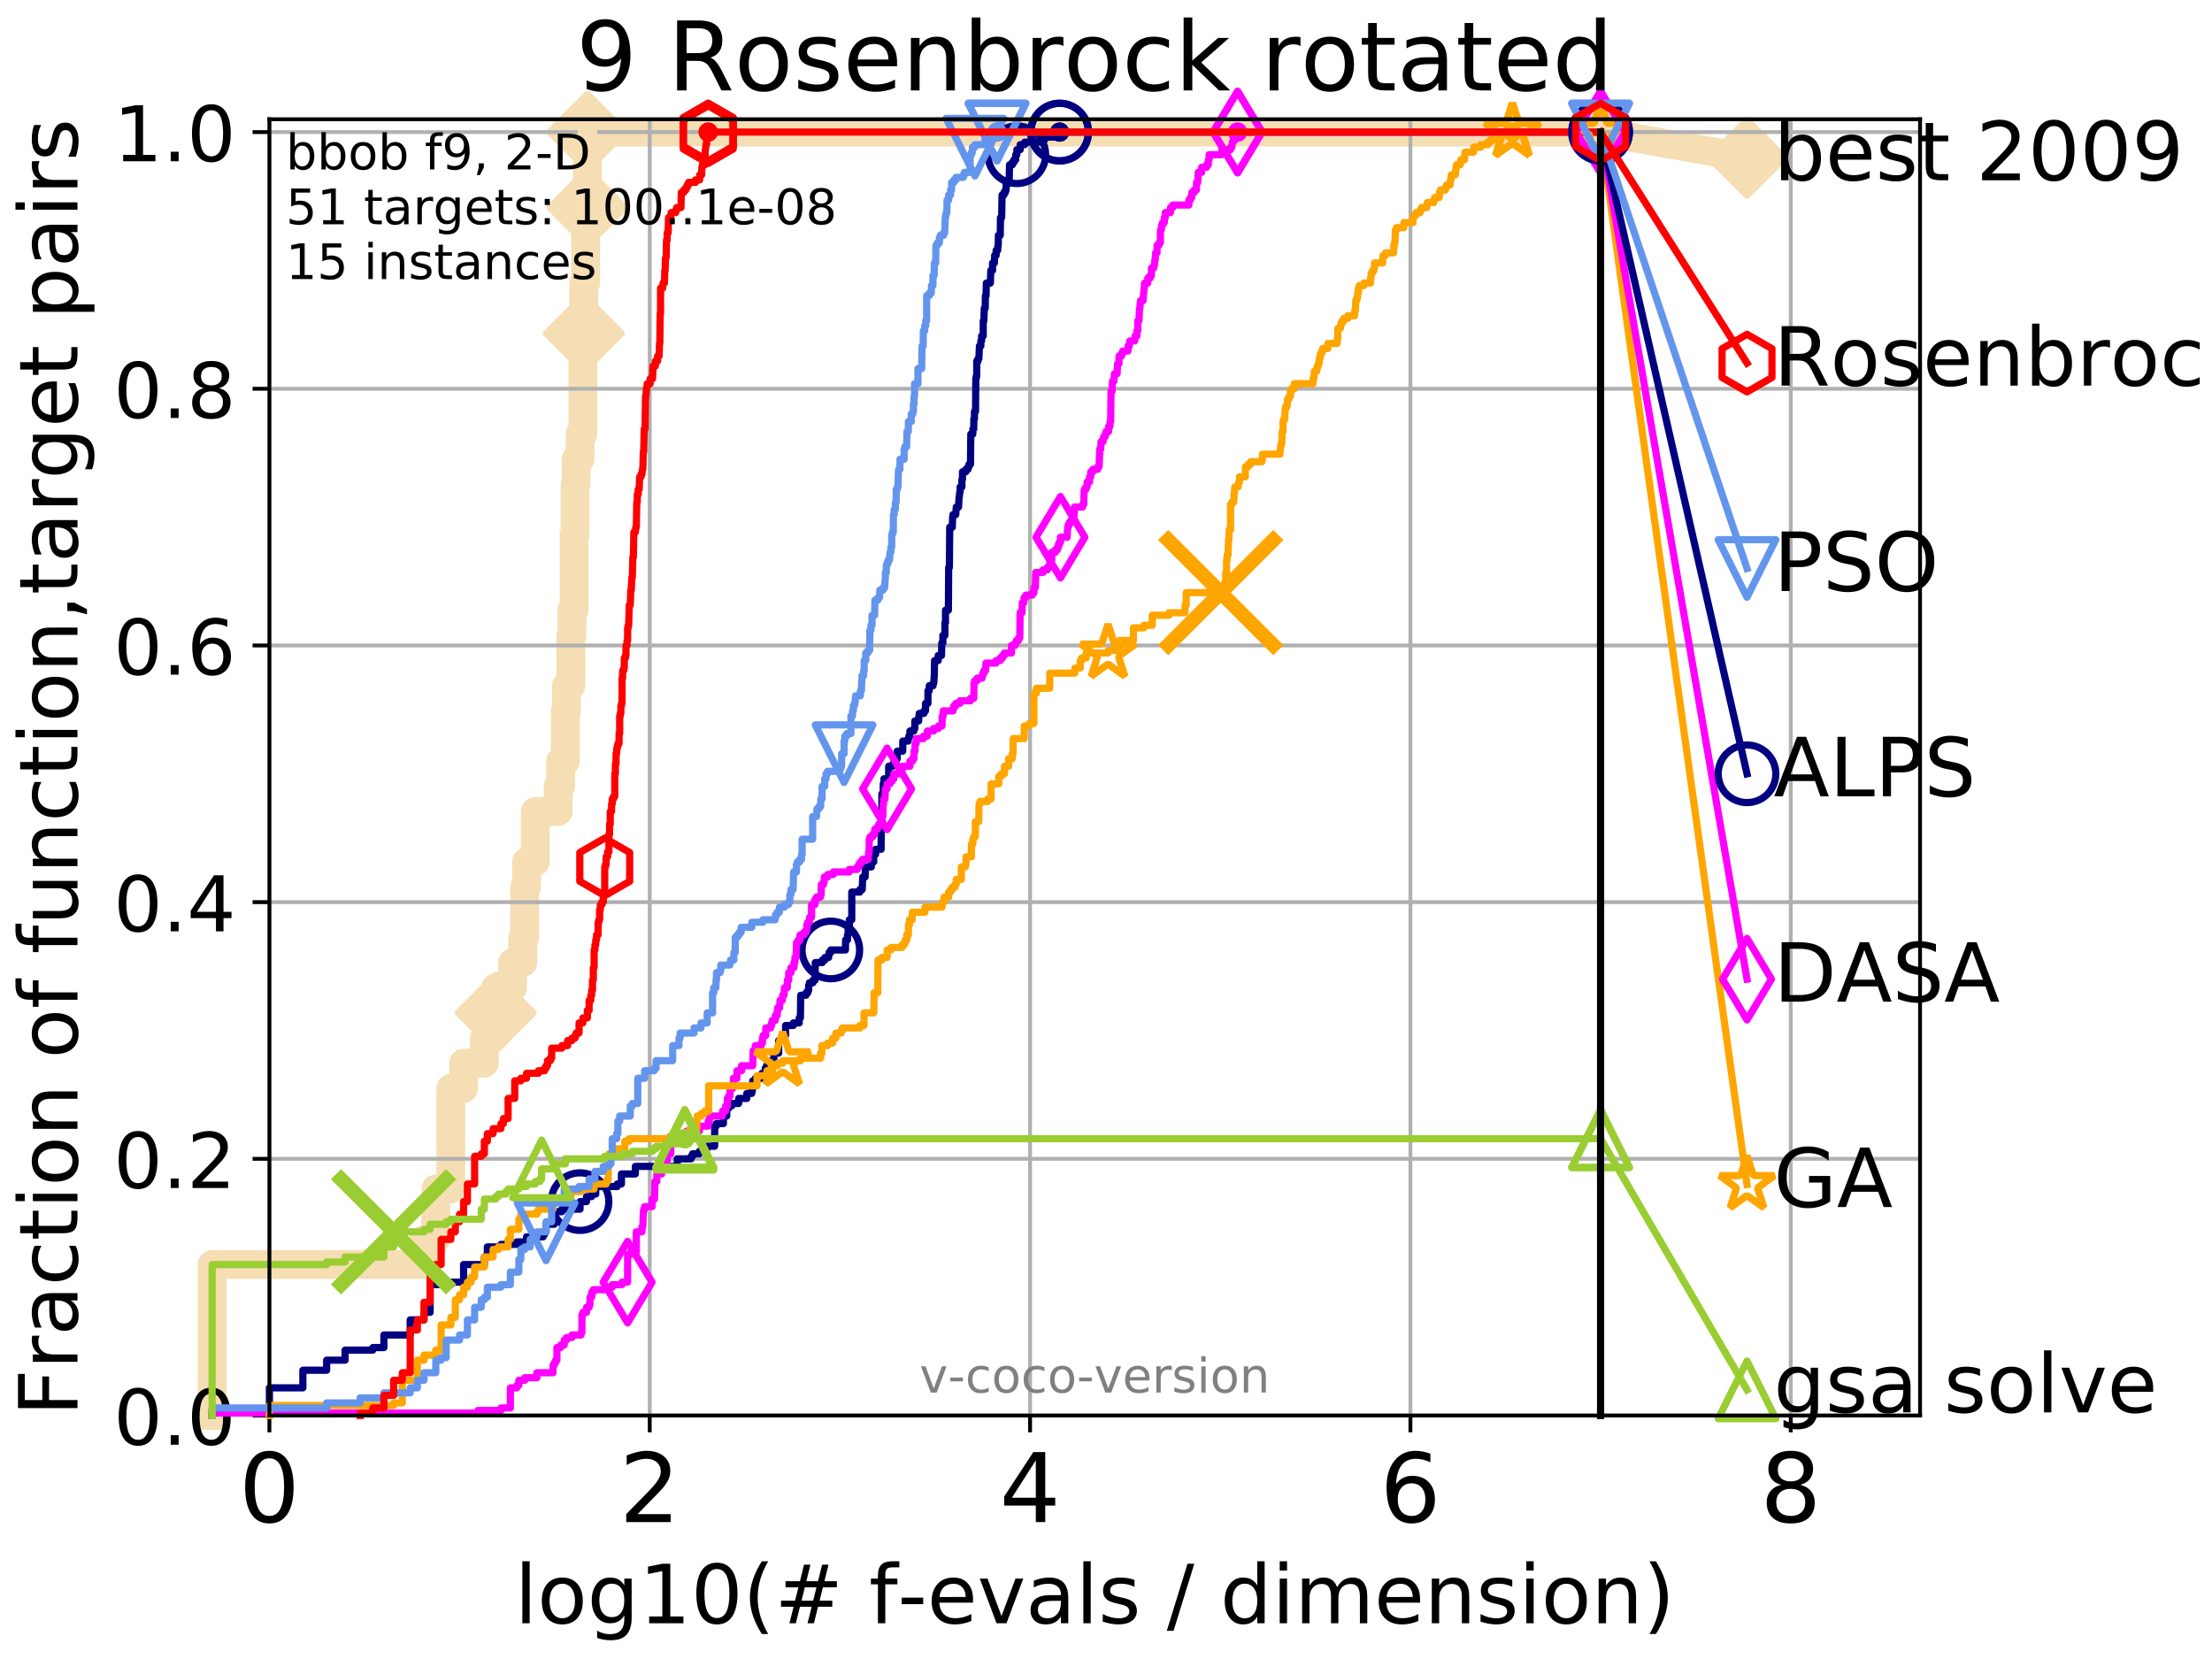 <?xml version="1.0" encoding="utf-8" standalone="no"?>
<!DOCTYPE svg PUBLIC "-//W3C//DTD SVG 1.1//EN"
  "http://www.w3.org/Graphics/SVG/1.1/DTD/svg11.dtd">
<!-- Created with matplotlib (http://matplotlib.org/) -->
<svg height="345.6pt" version="1.1" viewBox="0 0 460.8 345.6" width="460.8pt" xmlns="http://www.w3.org/2000/svg" xmlns:xlink="http://www.w3.org/1999/xlink">
 <defs>
  <style type="text/css">
*{stroke-linecap:butt;stroke-linejoin:round;}
  </style>
 </defs>
 <g id="figure_1">
  <g id="patch_1">
   <path d="M 0 345.6 
L 460.8 345.6 
L 460.8 0 
L 0 0 
z
" style="fill:#ffffff;"/>
  </g>
  <g id="axes_1">
   <g id="patch_2">
    <path d="M 56.12 294.88 
L 399.984 294.88 
L 399.984 24.84 
L 56.12 24.84 
z
" style="fill:#ffffff;"/>
   </g>
   <g id="line2d_1">
    <path d="M 44.194 294.88 
L 44.194 263.425 
L 88.324 263.425 
L 88.324 258.183 
L 90.786 258.183 
L 90.786 247.698 
L 93.923 247.698 
L 93.923 226.728 
L 96.575 226.728 
L 96.575 221.485 
L 100.899 221.485 
L 100.899 216.243 
L 102.712 216.243 
L 102.712 211 
L 103.276 211 
L 103.276 205.758 
L 106.779 205.758 
L 106.779 200.515 
L 108.905 200.515 
L 108.905 195.273 
L 109.301 195.273 
L 109.301 184.788 
L 109.688 184.788 
L 109.688 179.546 
L 111.5 179.546 
L 111.5 169.061 
L 116.277 169.061 
L 116.277 163.818 
L 116.791 163.818 
L 116.791 158.576 
L 117.774 158.576 
L 117.774 148.091 
L 118.011 148.091 
L 118.011 142.848 
L 118.929 142.848 
L 118.929 132.363 
L 119.151 132.363 
L 119.151 127.121 
L 119.587 127.121 
L 119.587 111.393 
L 119.8 111.393 
L 119.8 100.908 
L 120.012 100.908 
L 120.012 95.666 
L 120.831 95.666 
L 120.831 90.423 
L 121.421 90.423 
L 121.421 69.453 
L 121.613 69.453 
L 121.613 58.969 
L 121.991 58.969 
L 121.991 48.484 
L 122.177 48.484 
L 122.177 43.241 
L 122.361 43.241 
L 122.361 27.514 
L 333.43 27.514 
" style="fill:none;stroke:#f5deb3;stroke-linecap:square;stroke-width:6;"/>
   </g>
   <g id="line2d_2">
    <defs>
     <path d="M -0 7.778 
L 7.778 0 
L 0 -7.778 
L -7.778 -0 
z
" id="mfbf871465a" style="stroke:#f5deb3;stroke-linejoin:miter;stroke-width:1.5;"/>
    </defs>
    <g>
     <use style="fill:#f5deb3;stroke:#f5deb3;stroke-linejoin:miter;stroke-width:1.5;" x="103.276" xlink:href="#mfbf871465a" y="211"/>
     <use style="fill:#f5deb3;stroke:#f5deb3;stroke-linejoin:miter;stroke-width:1.5;" x="121.613" xlink:href="#mfbf871465a" y="69.453"/>
     <use style="fill:#f5deb3;stroke:#f5deb3;stroke-linejoin:miter;stroke-width:1.5;" x="122.361" xlink:href="#mfbf871465a" y="43.241"/>
     <use style="fill:#f5deb3;stroke:#f5deb3;stroke-linejoin:miter;stroke-width:1.5;" x="122.361" xlink:href="#mfbf871465a" y="27.514"/>
     <use style="fill:#f5deb3;stroke:#f5deb3;stroke-linejoin:miter;stroke-width:1.5;" x="122.361" xlink:href="#mfbf871465a" y="27.514"/>
     <use style="fill:#f5deb3;stroke:#f5deb3;stroke-linejoin:miter;stroke-width:1.5;" x="333.43" xlink:href="#mfbf871465a" y="27.514"/>
    </g>
   </g>
   <g id="line2d_3">
    <path style="fill:none;stroke:#f5deb3;stroke-linecap:square;stroke-width:6;"/>
    <g/>
   </g>
   <g id="line2d_4">
    <path d="M 333.43 27.514 
L 363.934 32.861 
" style="fill:none;stroke:#f5deb3;stroke-linecap:square;stroke-width:6;"/>
    <g>
     <use style="fill:#f5deb3;stroke:#f5deb3;stroke-linejoin:miter;stroke-width:1.5;" x="333.43" xlink:href="#mfbf871465a" y="27.514"/>
     <use style="fill:#f5deb3;stroke:#f5deb3;stroke-linejoin:miter;stroke-width:1.5;" x="363.934" xlink:href="#mfbf871465a" y="32.861"/>
    </g>
   </g>
   <g id="matplotlib.axis_1">
    <g id="xtick_1">
     <g id="line2d_5">
      <path clip-path="url(#p923dee443d)" d="M 56.12 294.88 
L 56.12 24.84 
" style="fill:none;stroke:#b0b0b0;stroke-linecap:square;stroke-width:0.8;"/>
     </g>
     <g id="line2d_6">
      <defs>
       <path d="M 0 0 
L 0 3.5 
" id="m93cbf705fa" style="stroke:#000000;stroke-width:0.8;"/>
      </defs>
      <g>
       <use style="stroke:#000000;stroke-width:0.8;" x="56.12" xlink:href="#m93cbf705fa" y="294.88"/>
      </g>
     </g>
     <g id="text_1">
      <!-- 0 -->
      <defs>
       <path d="M 31.781 66.406 
Q 24.172 66.406 20.328 58.906 
Q 16.5 51.422 16.5 36.375 
Q 16.5 21.391 20.328 13.891 
Q 24.172 6.391 31.781 6.391 
Q 39.453 6.391 43.281 13.891 
Q 47.125 21.391 47.125 36.375 
Q 47.125 51.422 43.281 58.906 
Q 39.453 66.406 31.781 66.406 
z
M 31.781 74.219 
Q 44.047 74.219 50.516 64.516 
Q 56.984 54.828 56.984 36.375 
Q 56.984 17.969 50.516 8.266 
Q 44.047 -1.422 31.781 -1.422 
Q 19.531 -1.422 13.062 8.266 
Q 6.594 17.969 6.594 36.375 
Q 6.594 54.828 13.062 64.516 
Q 19.531 74.219 31.781 74.219 
z
" id="DejaVuSans-30"/>
      </defs>
      <g transform="translate(49.758 317.077)scale(0.2 -0.2)">
       <use xlink:href="#DejaVuSans-30"/>
      </g>
     </g>
    </g>
    <g id="xtick_2">
     <g id="line2d_7">
      <path clip-path="url(#p923dee443d)" d="M 135.351 294.88 
L 135.351 24.84 
" style="fill:none;stroke:#b0b0b0;stroke-linecap:square;stroke-width:0.8;"/>
     </g>
     <g id="line2d_8">
      <g>
       <use style="stroke:#000000;stroke-width:0.8;" x="135.351" xlink:href="#m93cbf705fa" y="294.88"/>
      </g>
     </g>
     <g id="text_2">
      <!-- 2 -->
      <defs>
       <path d="M 19.188 8.297 
L 53.609 8.297 
L 53.609 0 
L 7.328 0 
L 7.328 8.297 
Q 12.938 14.109 22.625 23.891 
Q 32.328 33.688 34.812 36.531 
Q 39.547 41.844 41.422 45.531 
Q 43.312 49.219 43.312 52.781 
Q 43.312 58.594 39.234 62.25 
Q 35.156 65.922 28.609 65.922 
Q 23.969 65.922 18.812 64.312 
Q 13.672 62.703 7.812 59.422 
L 7.812 69.391 
Q 13.766 71.781 18.938 73 
Q 24.125 74.219 28.422 74.219 
Q 39.75 74.219 46.484 68.547 
Q 53.219 62.891 53.219 53.422 
Q 53.219 48.922 51.531 44.891 
Q 49.859 40.875 45.406 35.406 
Q 44.188 33.984 37.641 27.219 
Q 31.109 20.453 19.188 8.297 
z
" id="DejaVuSans-32"/>
      </defs>
      <g transform="translate(128.989 317.077)scale(0.2 -0.2)">
       <use xlink:href="#DejaVuSans-32"/>
      </g>
     </g>
    </g>
    <g id="xtick_3">
     <g id="line2d_9">
      <path clip-path="url(#p923dee443d)" d="M 214.583 294.88 
L 214.583 24.84 
" style="fill:none;stroke:#b0b0b0;stroke-linecap:square;stroke-width:0.8;"/>
     </g>
     <g id="line2d_10">
      <g>
       <use style="stroke:#000000;stroke-width:0.8;" x="214.583" xlink:href="#m93cbf705fa" y="294.88"/>
      </g>
     </g>
     <g id="text_3">
      <!-- 4 -->
      <defs>
       <path d="M 37.797 64.312 
L 12.891 25.391 
L 37.797 25.391 
z
M 35.203 72.906 
L 47.609 72.906 
L 47.609 25.391 
L 58.016 25.391 
L 58.016 17.188 
L 47.609 17.188 
L 47.609 0 
L 37.797 0 
L 37.797 17.188 
L 4.891 17.188 
L 4.891 26.703 
z
" id="DejaVuSans-34"/>
      </defs>
      <g transform="translate(208.22 317.077)scale(0.2 -0.2)">
       <use xlink:href="#DejaVuSans-34"/>
      </g>
     </g>
    </g>
    <g id="xtick_4">
     <g id="line2d_11">
      <path clip-path="url(#p923dee443d)" d="M 293.814 294.88 
L 293.814 24.84 
" style="fill:none;stroke:#b0b0b0;stroke-linecap:square;stroke-width:0.8;"/>
     </g>
     <g id="line2d_12">
      <g>
       <use style="stroke:#000000;stroke-width:0.8;" x="293.814" xlink:href="#m93cbf705fa" y="294.88"/>
      </g>
     </g>
     <g id="text_4">
      <!-- 6 -->
      <defs>
       <path d="M 33.016 40.375 
Q 26.375 40.375 22.484 35.828 
Q 18.609 31.297 18.609 23.391 
Q 18.609 15.531 22.484 10.953 
Q 26.375 6.391 33.016 6.391 
Q 39.656 6.391 43.531 10.953 
Q 47.406 15.531 47.406 23.391 
Q 47.406 31.297 43.531 35.828 
Q 39.656 40.375 33.016 40.375 
z
M 52.594 71.297 
L 52.594 62.312 
Q 48.875 64.062 45.094 64.984 
Q 41.312 65.922 37.594 65.922 
Q 27.828 65.922 22.672 59.328 
Q 17.531 52.734 16.797 39.406 
Q 19.672 43.656 24.016 45.922 
Q 28.375 48.188 33.594 48.188 
Q 44.578 48.188 50.953 41.516 
Q 57.328 34.859 57.328 23.391 
Q 57.328 12.156 50.688 5.359 
Q 44.047 -1.422 33.016 -1.422 
Q 20.359 -1.422 13.672 8.266 
Q 6.984 17.969 6.984 36.375 
Q 6.984 53.656 15.188 63.938 
Q 23.391 74.219 37.203 74.219 
Q 40.922 74.219 44.703 73.484 
Q 48.484 72.75 52.594 71.297 
z
" id="DejaVuSans-36"/>
      </defs>
      <g transform="translate(287.452 317.077)scale(0.2 -0.2)">
       <use xlink:href="#DejaVuSans-36"/>
      </g>
     </g>
    </g>
    <g id="xtick_5">
     <g id="line2d_13">
      <path clip-path="url(#p923dee443d)" d="M 373.045 294.88 
L 373.045 24.84 
" style="fill:none;stroke:#b0b0b0;stroke-linecap:square;stroke-width:0.8;"/>
     </g>
     <g id="line2d_14">
      <g>
       <use style="stroke:#000000;stroke-width:0.8;" x="373.045" xlink:href="#m93cbf705fa" y="294.88"/>
      </g>
     </g>
     <g id="text_5">
      <!-- 8 -->
      <defs>
       <path d="M 31.781 34.625 
Q 24.75 34.625 20.719 30.859 
Q 16.703 27.094 16.703 20.516 
Q 16.703 13.922 20.719 10.156 
Q 24.75 6.391 31.781 6.391 
Q 38.812 6.391 42.859 10.172 
Q 46.922 13.969 46.922 20.516 
Q 46.922 27.094 42.891 30.859 
Q 38.875 34.625 31.781 34.625 
z
M 21.922 38.812 
Q 15.578 40.375 12.031 44.719 
Q 8.5 49.078 8.5 55.328 
Q 8.5 64.062 14.719 69.141 
Q 20.953 74.219 31.781 74.219 
Q 42.672 74.219 48.875 69.141 
Q 55.078 64.062 55.078 55.328 
Q 55.078 49.078 51.531 44.719 
Q 48 40.375 41.703 38.812 
Q 48.828 37.156 52.797 32.312 
Q 56.781 27.484 56.781 20.516 
Q 56.781 9.906 50.312 4.234 
Q 43.844 -1.422 31.781 -1.422 
Q 19.734 -1.422 13.25 4.234 
Q 6.781 9.906 6.781 20.516 
Q 6.781 27.484 10.781 32.312 
Q 14.797 37.156 21.922 38.812 
z
M 18.312 54.391 
Q 18.312 48.734 21.844 45.562 
Q 25.391 42.391 31.781 42.391 
Q 38.141 42.391 41.719 45.562 
Q 45.312 48.734 45.312 54.391 
Q 45.312 60.062 41.719 63.234 
Q 38.141 66.406 31.781 66.406 
Q 25.391 66.406 21.844 63.234 
Q 18.312 60.062 18.312 54.391 
z
" id="DejaVuSans-38"/>
      </defs>
      <g transform="translate(366.683 317.077)scale(0.2 -0.2)">
       <use xlink:href="#DejaVuSans-38"/>
      </g>
     </g>
    </g>
    <g id="text_6">
     <!-- log10(# f-evals / dimension) -->
     <defs>
      <path d="M 9.422 75.984 
L 18.406 75.984 
L 18.406 0 
L 9.422 0 
z
" id="DejaVuSans-6c"/>
      <path d="M 30.609 48.391 
Q 23.391 48.391 19.188 42.75 
Q 14.984 37.109 14.984 27.297 
Q 14.984 17.484 19.156 11.844 
Q 23.344 6.203 30.609 6.203 
Q 37.797 6.203 41.984 11.859 
Q 46.188 17.531 46.188 27.297 
Q 46.188 37.016 41.984 42.703 
Q 37.797 48.391 30.609 48.391 
z
M 30.609 56 
Q 42.328 56 49.016 48.375 
Q 55.719 40.766 55.719 27.297 
Q 55.719 13.875 49.016 6.219 
Q 42.328 -1.422 30.609 -1.422 
Q 18.844 -1.422 12.172 6.219 
Q 5.516 13.875 5.516 27.297 
Q 5.516 40.766 12.172 48.375 
Q 18.844 56 30.609 56 
z
" id="DejaVuSans-6f"/>
      <path d="M 45.406 27.984 
Q 45.406 37.75 41.375 43.109 
Q 37.359 48.484 30.078 48.484 
Q 22.859 48.484 18.828 43.109 
Q 14.797 37.75 14.797 27.984 
Q 14.797 18.266 18.828 12.891 
Q 22.859 7.516 30.078 7.516 
Q 37.359 7.516 41.375 12.891 
Q 45.406 18.266 45.406 27.984 
z
M 54.391 6.781 
Q 54.391 -7.172 48.188 -13.984 
Q 42 -20.797 29.203 -20.797 
Q 24.469 -20.797 20.266 -20.094 
Q 16.062 -19.391 12.109 -17.922 
L 12.109 -9.188 
Q 16.062 -11.328 19.922 -12.344 
Q 23.781 -13.375 27.781 -13.375 
Q 36.625 -13.375 41.016 -8.766 
Q 45.406 -4.156 45.406 5.172 
L 45.406 9.625 
Q 42.625 4.781 38.281 2.391 
Q 33.938 0 27.875 0 
Q 17.828 0 11.672 7.656 
Q 5.516 15.328 5.516 27.984 
Q 5.516 40.672 11.672 48.328 
Q 17.828 56 27.875 56 
Q 33.938 56 38.281 53.609 
Q 42.625 51.219 45.406 46.391 
L 45.406 54.688 
L 54.391 54.688 
z
" id="DejaVuSans-67"/>
      <path d="M 12.406 8.297 
L 28.516 8.297 
L 28.516 63.922 
L 10.984 60.406 
L 10.984 69.391 
L 28.422 72.906 
L 38.281 72.906 
L 38.281 8.297 
L 54.391 8.297 
L 54.391 0 
L 12.406 0 
z
" id="DejaVuSans-31"/>
      <path d="M 31 75.875 
Q 24.469 64.656 21.281 53.656 
Q 18.109 42.672 18.109 31.391 
Q 18.109 20.125 21.312 9.062 
Q 24.516 -2 31 -13.188 
L 23.188 -13.188 
Q 15.875 -1.703 12.234 9.375 
Q 8.594 20.453 8.594 31.391 
Q 8.594 42.281 12.203 53.312 
Q 15.828 64.359 23.188 75.875 
z
" id="DejaVuSans-28"/>
      <path d="M 51.125 44 
L 36.922 44 
L 32.812 27.688 
L 47.125 27.688 
z
M 43.797 71.781 
L 38.719 51.516 
L 52.984 51.516 
L 58.109 71.781 
L 65.922 71.781 
L 60.891 51.516 
L 76.125 51.516 
L 76.125 44 
L 58.984 44 
L 54.984 27.688 
L 70.516 27.688 
L 70.516 20.219 
L 53.078 20.219 
L 48 0 
L 40.188 0 
L 45.219 20.219 
L 30.906 20.219 
L 25.875 0 
L 18.016 0 
L 23.094 20.219 
L 7.719 20.219 
L 7.719 27.688 
L 24.906 27.688 
L 29 44 
L 13.281 44 
L 13.281 51.516 
L 30.906 51.516 
L 35.891 71.781 
z
" id="DejaVuSans-23"/>
      <path id="DejaVuSans-20"/>
      <path d="M 37.109 75.984 
L 37.109 68.5 
L 28.516 68.5 
Q 23.688 68.5 21.797 66.547 
Q 19.922 64.594 19.922 59.516 
L 19.922 54.688 
L 34.719 54.688 
L 34.719 47.703 
L 19.922 47.703 
L 19.922 0 
L 10.891 0 
L 10.891 47.703 
L 2.297 47.703 
L 2.297 54.688 
L 10.891 54.688 
L 10.891 58.5 
Q 10.891 67.625 15.141 71.797 
Q 19.391 75.984 28.609 75.984 
z
" id="DejaVuSans-66"/>
      <path d="M 4.891 31.391 
L 31.203 31.391 
L 31.203 23.391 
L 4.891 23.391 
z
" id="DejaVuSans-2d"/>
      <path d="M 56.203 29.594 
L 56.203 25.203 
L 14.891 25.203 
Q 15.484 15.922 20.484 11.062 
Q 25.484 6.203 34.422 6.203 
Q 39.594 6.203 44.453 7.469 
Q 49.312 8.734 54.109 11.281 
L 54.109 2.781 
Q 49.266 0.734 44.188 -0.344 
Q 39.109 -1.422 33.891 -1.422 
Q 20.797 -1.422 13.156 6.188 
Q 5.516 13.812 5.516 26.812 
Q 5.516 40.234 12.766 48.109 
Q 20.016 56 32.328 56 
Q 43.359 56 49.781 48.891 
Q 56.203 41.797 56.203 29.594 
z
M 47.219 32.234 
Q 47.125 39.594 43.094 43.984 
Q 39.062 48.391 32.422 48.391 
Q 24.906 48.391 20.391 44.141 
Q 15.875 39.891 15.188 32.172 
z
" id="DejaVuSans-65"/>
      <path d="M 2.984 54.688 
L 12.5 54.688 
L 29.594 8.797 
L 46.688 54.688 
L 56.203 54.688 
L 35.688 0 
L 23.484 0 
z
" id="DejaVuSans-76"/>
      <path d="M 34.281 27.484 
Q 23.391 27.484 19.188 25 
Q 14.984 22.516 14.984 16.5 
Q 14.984 11.719 18.141 8.906 
Q 21.297 6.109 26.703 6.109 
Q 34.188 6.109 38.703 11.406 
Q 43.219 16.703 43.219 25.484 
L 43.219 27.484 
z
M 52.203 31.203 
L 52.203 0 
L 43.219 0 
L 43.219 8.297 
Q 40.141 3.328 35.547 0.953 
Q 30.953 -1.422 24.312 -1.422 
Q 15.922 -1.422 10.953 3.297 
Q 6 8.016 6 15.922 
Q 6 25.141 12.172 29.828 
Q 18.359 34.516 30.609 34.516 
L 43.219 34.516 
L 43.219 35.406 
Q 43.219 41.609 39.141 45 
Q 35.062 48.391 27.688 48.391 
Q 23 48.391 18.547 47.266 
Q 14.109 46.141 10.016 43.891 
L 10.016 52.203 
Q 14.938 54.109 19.578 55.047 
Q 24.219 56 28.609 56 
Q 40.484 56 46.344 49.844 
Q 52.203 43.703 52.203 31.203 
z
" id="DejaVuSans-61"/>
      <path d="M 44.281 53.078 
L 44.281 44.578 
Q 40.484 46.531 36.375 47.5 
Q 32.281 48.484 27.875 48.484 
Q 21.188 48.484 17.844 46.438 
Q 14.5 44.391 14.5 40.281 
Q 14.5 37.156 16.891 35.375 
Q 19.281 33.594 26.516 31.984 
L 29.594 31.297 
Q 39.156 29.25 43.188 25.516 
Q 47.219 21.781 47.219 15.094 
Q 47.219 7.469 41.188 3.016 
Q 35.156 -1.422 24.609 -1.422 
Q 20.219 -1.422 15.453 -0.562 
Q 10.688 0.297 5.422 2 
L 5.422 11.281 
Q 10.406 8.688 15.234 7.391 
Q 20.062 6.109 24.812 6.109 
Q 31.156 6.109 34.562 8.281 
Q 37.984 10.453 37.984 14.406 
Q 37.984 18.062 35.516 20.016 
Q 33.062 21.969 24.703 23.781 
L 21.578 24.516 
Q 13.234 26.266 9.516 29.906 
Q 5.812 33.547 5.812 39.891 
Q 5.812 47.609 11.281 51.797 
Q 16.75 56 26.812 56 
Q 31.781 56 36.172 55.266 
Q 40.578 54.547 44.281 53.078 
z
" id="DejaVuSans-73"/>
      <path d="M 25.391 72.906 
L 33.688 72.906 
L 8.297 -9.281 
L 0 -9.281 
z
" id="DejaVuSans-2f"/>
      <path d="M 45.406 46.391 
L 45.406 75.984 
L 54.391 75.984 
L 54.391 0 
L 45.406 0 
L 45.406 8.203 
Q 42.578 3.328 38.25 0.953 
Q 33.938 -1.422 27.875 -1.422 
Q 17.969 -1.422 11.734 6.484 
Q 5.516 14.406 5.516 27.297 
Q 5.516 40.188 11.734 48.094 
Q 17.969 56 27.875 56 
Q 33.938 56 38.25 53.625 
Q 42.578 51.266 45.406 46.391 
z
M 14.797 27.297 
Q 14.797 17.391 18.875 11.75 
Q 22.953 6.109 30.078 6.109 
Q 37.203 6.109 41.297 11.75 
Q 45.406 17.391 45.406 27.297 
Q 45.406 37.203 41.297 42.844 
Q 37.203 48.484 30.078 48.484 
Q 22.953 48.484 18.875 42.844 
Q 14.797 37.203 14.797 27.297 
z
" id="DejaVuSans-64"/>
      <path d="M 9.422 54.688 
L 18.406 54.688 
L 18.406 0 
L 9.422 0 
z
M 9.422 75.984 
L 18.406 75.984 
L 18.406 64.594 
L 9.422 64.594 
z
" id="DejaVuSans-69"/>
      <path d="M 52 44.188 
Q 55.375 50.25 60.062 53.125 
Q 64.75 56 71.094 56 
Q 79.641 56 84.281 50.016 
Q 88.922 44.047 88.922 33.016 
L 88.922 0 
L 79.891 0 
L 79.891 32.719 
Q 79.891 40.578 77.094 44.375 
Q 74.312 48.188 68.609 48.188 
Q 61.625 48.188 57.562 43.547 
Q 53.516 38.922 53.516 30.906 
L 53.516 0 
L 44.484 0 
L 44.484 32.719 
Q 44.484 40.625 41.703 44.406 
Q 38.922 48.188 33.109 48.188 
Q 26.219 48.188 22.156 43.531 
Q 18.109 38.875 18.109 30.906 
L 18.109 0 
L 9.078 0 
L 9.078 54.688 
L 18.109 54.688 
L 18.109 46.188 
Q 21.188 51.219 25.484 53.609 
Q 29.781 56 35.688 56 
Q 41.656 56 45.828 52.969 
Q 50 49.953 52 44.188 
z
" id="DejaVuSans-6d"/>
      <path d="M 54.891 33.016 
L 54.891 0 
L 45.906 0 
L 45.906 32.719 
Q 45.906 40.484 42.875 44.328 
Q 39.844 48.188 33.797 48.188 
Q 26.516 48.188 22.312 43.547 
Q 18.109 38.922 18.109 30.906 
L 18.109 0 
L 9.078 0 
L 9.078 54.688 
L 18.109 54.688 
L 18.109 46.188 
Q 21.344 51.125 25.703 53.562 
Q 30.078 56 35.797 56 
Q 45.219 56 50.047 50.172 
Q 54.891 44.344 54.891 33.016 
z
" id="DejaVuSans-6e"/>
      <path d="M 8.016 75.875 
L 15.828 75.875 
Q 23.141 64.359 26.781 53.312 
Q 30.422 42.281 30.422 31.391 
Q 30.422 20.453 26.781 9.375 
Q 23.141 -1.703 15.828 -13.188 
L 8.016 -13.188 
Q 14.5 -2 17.703 9.062 
Q 20.906 20.125 20.906 31.391 
Q 20.906 42.672 17.703 53.656 
Q 14.5 64.656 8.016 75.875 
z
" id="DejaVuSans-29"/>
     </defs>
     <g transform="translate(107.211 338.154)scale(0.17 -0.17)">
      <use xlink:href="#DejaVuSans-6c"/>
      <use x="27.783" xlink:href="#DejaVuSans-6f"/>
      <use x="88.965" xlink:href="#DejaVuSans-67"/>
      <use x="152.441" xlink:href="#DejaVuSans-31"/>
      <use x="216.064" xlink:href="#DejaVuSans-30"/>
      <use x="279.688" xlink:href="#DejaVuSans-28"/>
      <use x="318.701" xlink:href="#DejaVuSans-23"/>
      <use x="402.49" xlink:href="#DejaVuSans-20"/>
      <use x="434.277" xlink:href="#DejaVuSans-66"/>
      <use x="469.404" xlink:href="#DejaVuSans-2d"/>
      <use x="505.488" xlink:href="#DejaVuSans-65"/>
      <use x="567.012" xlink:href="#DejaVuSans-76"/>
      <use x="626.191" xlink:href="#DejaVuSans-61"/>
      <use x="687.471" xlink:href="#DejaVuSans-6c"/>
      <use x="715.254" xlink:href="#DejaVuSans-73"/>
      <use x="767.354" xlink:href="#DejaVuSans-20"/>
      <use x="799.141" xlink:href="#DejaVuSans-2f"/>
      <use x="832.832" xlink:href="#DejaVuSans-20"/>
      <use x="864.619" xlink:href="#DejaVuSans-64"/>
      <use x="928.096" xlink:href="#DejaVuSans-69"/>
      <use x="955.879" xlink:href="#DejaVuSans-6d"/>
      <use x="1053.291" xlink:href="#DejaVuSans-65"/>
      <use x="1114.814" xlink:href="#DejaVuSans-6e"/>
      <use x="1178.193" xlink:href="#DejaVuSans-73"/>
      <use x="1230.293" xlink:href="#DejaVuSans-69"/>
      <use x="1258.076" xlink:href="#DejaVuSans-6f"/>
      <use x="1319.258" xlink:href="#DejaVuSans-6e"/>
      <use x="1382.637" xlink:href="#DejaVuSans-29"/>
     </g>
    </g>
   </g>
   <g id="matplotlib.axis_2">
    <g id="ytick_1">
     <g id="line2d_15">
      <path clip-path="url(#p923dee443d)" d="M 56.12 294.88 
L 399.984 294.88 
" style="fill:none;stroke:#b0b0b0;stroke-linecap:square;stroke-width:0.8;"/>
     </g>
     <g id="line2d_16">
      <defs>
       <path d="M 0 0 
L -3.5 0 
" id="md81afb0249" style="stroke:#000000;stroke-width:0.8;"/>
      </defs>
      <g>
       <use style="stroke:#000000;stroke-width:0.8;" x="56.12" xlink:href="#md81afb0249" y="294.88"/>
      </g>
     </g>
     <g id="text_7">
      <!-- 0.0 -->
      <defs>
       <path d="M 10.688 12.406 
L 21 12.406 
L 21 0 
L 10.688 0 
z
" id="DejaVuSans-2e"/>
      </defs>
      <g transform="translate(23.675 300.959)scale(0.16 -0.16)">
       <use xlink:href="#DejaVuSans-30"/>
       <use x="63.623" xlink:href="#DejaVuSans-2e"/>
       <use x="95.41" xlink:href="#DejaVuSans-30"/>
      </g>
     </g>
    </g>
    <g id="ytick_2">
     <g id="line2d_17">
      <path clip-path="url(#p923dee443d)" d="M 56.12 241.407 
L 399.984 241.407 
" style="fill:none;stroke:#b0b0b0;stroke-linecap:square;stroke-width:0.8;"/>
     </g>
     <g id="line2d_18">
      <g>
       <use style="stroke:#000000;stroke-width:0.8;" x="56.12" xlink:href="#md81afb0249" y="241.407"/>
      </g>
     </g>
     <g id="text_8">
      <!-- 0.2 -->
      <g transform="translate(23.675 247.485)scale(0.16 -0.16)">
       <use xlink:href="#DejaVuSans-30"/>
       <use x="63.623" xlink:href="#DejaVuSans-2e"/>
       <use x="95.41" xlink:href="#DejaVuSans-32"/>
      </g>
     </g>
    </g>
    <g id="ytick_3">
     <g id="line2d_19">
      <path clip-path="url(#p923dee443d)" d="M 56.12 187.933 
L 399.984 187.933 
" style="fill:none;stroke:#b0b0b0;stroke-linecap:square;stroke-width:0.8;"/>
     </g>
     <g id="line2d_20">
      <g>
       <use style="stroke:#000000;stroke-width:0.8;" x="56.12" xlink:href="#md81afb0249" y="187.933"/>
      </g>
     </g>
     <g id="text_9">
      <!-- 0.4 -->
      <g transform="translate(23.675 194.012)scale(0.16 -0.16)">
       <use xlink:href="#DejaVuSans-30"/>
       <use x="63.623" xlink:href="#DejaVuSans-2e"/>
       <use x="95.41" xlink:href="#DejaVuSans-34"/>
      </g>
     </g>
    </g>
    <g id="ytick_4">
     <g id="line2d_21">
      <path clip-path="url(#p923dee443d)" d="M 56.12 134.46 
L 399.984 134.46 
" style="fill:none;stroke:#b0b0b0;stroke-linecap:square;stroke-width:0.8;"/>
     </g>
     <g id="line2d_22">
      <g>
       <use style="stroke:#000000;stroke-width:0.8;" x="56.12" xlink:href="#md81afb0249" y="134.46"/>
      </g>
     </g>
     <g id="text_10">
      <!-- 0.6 -->
      <g transform="translate(23.675 140.539)scale(0.16 -0.16)">
       <use xlink:href="#DejaVuSans-30"/>
       <use x="63.623" xlink:href="#DejaVuSans-2e"/>
       <use x="95.41" xlink:href="#DejaVuSans-36"/>
      </g>
     </g>
    </g>
    <g id="ytick_5">
     <g id="line2d_23">
      <path clip-path="url(#p923dee443d)" d="M 56.12 80.987 
L 399.984 80.987 
" style="fill:none;stroke:#b0b0b0;stroke-linecap:square;stroke-width:0.8;"/>
     </g>
     <g id="line2d_24">
      <g>
       <use style="stroke:#000000;stroke-width:0.8;" x="56.12" xlink:href="#md81afb0249" y="80.987"/>
      </g>
     </g>
     <g id="text_11">
      <!-- 0.8 -->
      <g transform="translate(23.675 87.066)scale(0.16 -0.16)">
       <use xlink:href="#DejaVuSans-30"/>
       <use x="63.623" xlink:href="#DejaVuSans-2e"/>
       <use x="95.41" xlink:href="#DejaVuSans-38"/>
      </g>
     </g>
    </g>
    <g id="ytick_6">
     <g id="line2d_25">
      <path clip-path="url(#p923dee443d)" d="M 56.12 27.514 
L 399.984 27.514 
" style="fill:none;stroke:#b0b0b0;stroke-linecap:square;stroke-width:0.8;"/>
     </g>
     <g id="line2d_26">
      <g>
       <use style="stroke:#000000;stroke-width:0.8;" x="56.12" xlink:href="#md81afb0249" y="27.514"/>
      </g>
     </g>
     <g id="text_12">
      <!-- 1.0 -->
      <g transform="translate(23.675 33.592)scale(0.16 -0.16)">
       <use xlink:href="#DejaVuSans-31"/>
       <use x="63.623" xlink:href="#DejaVuSans-2e"/>
       <use x="95.41" xlink:href="#DejaVuSans-30"/>
      </g>
     </g>
    </g>
    <g id="text_13">
     <!-- Fraction of function,target pairs -->
     <defs>
      <path d="M 9.812 72.906 
L 51.703 72.906 
L 51.703 64.594 
L 19.672 64.594 
L 19.672 43.109 
L 48.578 43.109 
L 48.578 34.812 
L 19.672 34.812 
L 19.672 0 
L 9.812 0 
z
" id="DejaVuSans-46"/>
      <path d="M 41.109 46.297 
Q 39.594 47.172 37.812 47.578 
Q 36.031 48 33.891 48 
Q 26.266 48 22.188 43.047 
Q 18.109 38.094 18.109 28.812 
L 18.109 0 
L 9.078 0 
L 9.078 54.688 
L 18.109 54.688 
L 18.109 46.188 
Q 20.953 51.172 25.484 53.578 
Q 30.031 56 36.531 56 
Q 37.453 56 38.578 55.875 
Q 39.703 55.766 41.062 55.516 
z
" id="DejaVuSans-72"/>
      <path d="M 48.781 52.594 
L 48.781 44.188 
Q 44.969 46.297 41.141 47.344 
Q 37.312 48.391 33.406 48.391 
Q 24.656 48.391 19.812 42.844 
Q 14.984 37.312 14.984 27.297 
Q 14.984 17.281 19.812 11.734 
Q 24.656 6.203 33.406 6.203 
Q 37.312 6.203 41.141 7.25 
Q 44.969 8.297 48.781 10.406 
L 48.781 2.094 
Q 45.016 0.344 40.984 -0.531 
Q 36.969 -1.422 32.422 -1.422 
Q 20.062 -1.422 12.781 6.344 
Q 5.516 14.109 5.516 27.297 
Q 5.516 40.672 12.859 48.328 
Q 20.219 56 33.016 56 
Q 37.156 56 41.109 55.141 
Q 45.062 54.297 48.781 52.594 
z
" id="DejaVuSans-63"/>
      <path d="M 18.312 70.219 
L 18.312 54.688 
L 36.812 54.688 
L 36.812 47.703 
L 18.312 47.703 
L 18.312 18.016 
Q 18.312 11.328 20.141 9.422 
Q 21.969 7.516 27.594 7.516 
L 36.812 7.516 
L 36.812 0 
L 27.594 0 
Q 17.188 0 13.234 3.875 
Q 9.281 7.766 9.281 18.016 
L 9.281 47.703 
L 2.688 47.703 
L 2.688 54.688 
L 9.281 54.688 
L 9.281 70.219 
z
" id="DejaVuSans-74"/>
      <path d="M 8.5 21.578 
L 8.5 54.688 
L 17.484 54.688 
L 17.484 21.922 
Q 17.484 14.156 20.5 10.266 
Q 23.531 6.391 29.594 6.391 
Q 36.859 6.391 41.078 11.031 
Q 45.312 15.672 45.312 23.688 
L 45.312 54.688 
L 54.297 54.688 
L 54.297 0 
L 45.312 0 
L 45.312 8.406 
Q 42.047 3.422 37.719 1 
Q 33.406 -1.422 27.688 -1.422 
Q 18.266 -1.422 13.375 4.438 
Q 8.5 10.297 8.5 21.578 
z
M 31.109 56 
z
" id="DejaVuSans-75"/>
      <path d="M 11.719 12.406 
L 22.016 12.406 
L 22.016 4 
L 14.016 -11.625 
L 7.719 -11.625 
L 11.719 4 
z
" id="DejaVuSans-2c"/>
      <path d="M 18.109 8.203 
L 18.109 -20.797 
L 9.078 -20.797 
L 9.078 54.688 
L 18.109 54.688 
L 18.109 46.391 
Q 20.953 51.266 25.266 53.625 
Q 29.594 56 35.594 56 
Q 45.562 56 51.781 48.094 
Q 58.016 40.188 58.016 27.297 
Q 58.016 14.406 51.781 6.484 
Q 45.562 -1.422 35.594 -1.422 
Q 29.594 -1.422 25.266 0.953 
Q 20.953 3.328 18.109 8.203 
z
M 48.688 27.297 
Q 48.688 37.203 44.609 42.844 
Q 40.531 48.484 33.406 48.484 
Q 26.266 48.484 22.188 42.844 
Q 18.109 37.203 18.109 27.297 
Q 18.109 17.391 22.188 11.75 
Q 26.266 6.109 33.406 6.109 
Q 40.531 6.109 44.609 11.75 
Q 48.688 17.391 48.688 27.297 
z
" id="DejaVuSans-70"/>
     </defs>
     <g transform="translate(16.14 294.999)rotate(-90)scale(0.17 -0.17)">
      <use xlink:href="#DejaVuSans-46"/>
      <use x="57.41" xlink:href="#DejaVuSans-72"/>
      <use x="98.523" xlink:href="#DejaVuSans-61"/>
      <use x="159.803" xlink:href="#DejaVuSans-63"/>
      <use x="214.783" xlink:href="#DejaVuSans-74"/>
      <use x="253.992" xlink:href="#DejaVuSans-69"/>
      <use x="281.775" xlink:href="#DejaVuSans-6f"/>
      <use x="342.957" xlink:href="#DejaVuSans-6e"/>
      <use x="406.336" xlink:href="#DejaVuSans-20"/>
      <use x="438.123" xlink:href="#DejaVuSans-6f"/>
      <use x="499.305" xlink:href="#DejaVuSans-66"/>
      <use x="534.51" xlink:href="#DejaVuSans-20"/>
      <use x="566.297" xlink:href="#DejaVuSans-66"/>
      <use x="601.502" xlink:href="#DejaVuSans-75"/>
      <use x="664.881" xlink:href="#DejaVuSans-6e"/>
      <use x="728.26" xlink:href="#DejaVuSans-63"/>
      <use x="783.24" xlink:href="#DejaVuSans-74"/>
      <use x="822.449" xlink:href="#DejaVuSans-69"/>
      <use x="850.232" xlink:href="#DejaVuSans-6f"/>
      <use x="911.414" xlink:href="#DejaVuSans-6e"/>
      <use x="974.793" xlink:href="#DejaVuSans-2c"/>
      <use x="1006.58" xlink:href="#DejaVuSans-74"/>
      <use x="1045.789" xlink:href="#DejaVuSans-61"/>
      <use x="1107.068" xlink:href="#DejaVuSans-72"/>
      <use x="1148.166" xlink:href="#DejaVuSans-67"/>
      <use x="1211.643" xlink:href="#DejaVuSans-65"/>
      <use x="1273.166" xlink:href="#DejaVuSans-74"/>
      <use x="1312.375" xlink:href="#DejaVuSans-20"/>
      <use x="1344.162" xlink:href="#DejaVuSans-70"/>
      <use x="1407.639" xlink:href="#DejaVuSans-61"/>
      <use x="1468.918" xlink:href="#DejaVuSans-69"/>
      <use x="1496.701" xlink:href="#DejaVuSans-72"/>
      <use x="1537.814" xlink:href="#DejaVuSans-73"/>
     </g>
    </g>
   </g>
   <g id="line2d_27">
    <defs>
     <path d="M 0 1.5 
C 0.398 1.5 0.779 1.342 1.061 1.061 
C 1.342 0.779 1.5 0.398 1.5 0 
C 1.5 -0.398 1.342 -0.779 1.061 -1.061 
C 0.779 -1.342 0.398 -1.5 0 -1.5 
C -0.398 -1.5 -0.779 -1.342 -1.061 -1.061 
C -1.342 -0.779 -1.5 -0.398 -1.5 0 
C -1.5 0.398 -1.342 0.779 -1.061 1.061 
C -0.779 1.342 -0.398 1.5 0 1.5 
z
" id="mb47b779d98" style="stroke:#f5deb3;"/>
    </defs>
    <g>
     <use style="fill:#f5deb3;stroke:#f5deb3;" x="122.361" xlink:href="#mb47b779d98" y="27.514"/>
     <use style="fill:#f5deb3;stroke:#f5deb3;" x="122.361" xlink:href="#mb47b779d98" y="27.514"/>
    </g>
   </g>
   <g id="line2d_28">
    <defs>
     <path d="M 0 1.5 
C 0.398 1.5 0.779 1.342 1.061 1.061 
C 1.342 0.779 1.5 0.398 1.5 0 
C 1.5 -0.398 1.342 -0.779 1.061 -1.061 
C 0.779 -1.342 0.398 -1.5 0 -1.5 
C -0.398 -1.5 -0.779 -1.342 -1.061 -1.061 
C -1.342 -0.779 -1.5 -0.398 -1.5 0 
C -1.5 0.398 -1.342 0.779 -1.061 1.061 
C -0.779 1.342 -0.398 1.5 0 1.5 
z
" id="m60aaaac422" style="stroke:#000080;"/>
    </defs>
    <g>
     <use style="fill:#000080;stroke:#000080;" x="220.744" xlink:href="#m60aaaac422" y="27.514"/>
     <use style="fill:#000080;stroke:#000080;" x="220.744" xlink:href="#m60aaaac422" y="27.514"/>
    </g>
   </g>
   <g id="line2d_29">
    <path d="M 44.194 294.88 
L 44.194 293.832 
L 56.12 293.832 
L 56.12 289.113 
L 63.096 289.113 
L 63.096 285.444 
L 68.046 285.444 
L 68.046 283.347 
L 71.885 283.347 
L 71.885 281.25 
L 77.674 281.25 
L 77.674 280.725 
L 79.971 280.725 
L 79.971 278.104 
L 85.45 278.104 
L 85.45 274.959 
L 88.324 274.959 
L 88.324 273.386 
L 89.599 273.386 
L 89.599 267.619 
L 93.923 267.619 
L 93.923 267.095 
L 96.575 267.095 
L 96.575 263.425 
L 100.899 263.425 
L 100.899 261.852 
L 101.525 261.852 
L 101.525 259.755 
L 104.351 259.755 
L 104.351 259.231 
L 107.661 259.231 
L 107.661 258.707 
L 109.688 258.707 
L 109.688 257.658 
L 113.14 257.658 
L 113.14 257.134 
L 113.45 257.134 
L 113.45 256.61 
L 113.755 256.61 
L 113.755 255.037 
L 115.477 255.037 
L 115.477 252.416 
L 117.042 252.416 
L 117.042 251.892 
L 120.831 251.892 
L 120.831 250.319 
L 122.177 250.319 
L 122.177 249.27 
L 123.253 249.27 
L 123.253 248.746 
L 124.101 248.746 
L 124.101 247.173 
L 128.589 247.173 
L 128.589 246.649 
L 129.459 246.649 
L 129.459 244.552 
L 132.352 244.552 
L 132.352 242.979 
L 141.079 242.979 
L 141.079 241.407 
L 143.967 241.407 
L 143.967 240.882 
L 144.277 240.882 
L 144.277 240.358 
L 145.701 240.358 
L 145.701 239.834 
L 147.06 239.834 
L 147.06 239.31 
L 147.277 239.31 
L 147.277 238.785 
L 148.877 238.785 
L 148.877 234.592 
L 149.227 234.592 
L 149.227 234.067 
L 150.698 234.067 
L 150.698 232.495 
L 151.389 232.495 
L 151.389 230.922 
L 151.758 230.922 
L 151.758 230.398 
L 152.408 230.398 
L 152.408 229.873 
L 153.876 229.873 
L 153.876 228.825 
L 155.577 228.825 
L 155.577 227.776 
L 156.607 227.776 
L 156.607 227.252 
L 156.732 227.252 
L 156.806 225.155 
L 157.366 225.155 
L 157.366 224.631 
L 158.745 224.631 
L 158.745 223.582 
L 159.416 223.582 
L 159.416 222.534 
L 159.669 222.534 
L 159.669 222.01 
L 160.586 222.01 
L 160.586 220.961 
L 161.21 220.961 
L 161.21 219.388 
L 162.213 219.388 
L 162.213 216.767 
L 162.764 216.767 
L 162.764 216.243 
L 163.399 216.243 
L 163.399 215.719 
L 163.633 215.719 
L 163.65 213.622 
L 165.266 213.622 
L 165.266 213.097 
L 166.491 213.097 
L 166.491 212.049 
L 166.742 212.049 
L 166.798 207.331 
L 167.909 207.331 
L 167.909 206.806 
L 168.294 206.806 
L 168.294 206.282 
L 168.458 206.282 
L 168.458 205.234 
L 168.62 205.234 
L 168.62 204.709 
L 169.363 204.709 
L 169.363 204.185 
L 169.798 204.185 
L 169.845 200.515 
L 171.31 200.515 
L 171.31 199.991 
L 171.844 199.991 
L 171.844 199.467 
L 172.62 199.467 
L 172.709 198.418 
L 173.078 198.418 
L 173.078 197.894 
L 176.123 197.894 
L 176.155 195.797 
L 176.552 195.797 
L 176.552 194.749 
L 176.685 194.749 
L 176.685 193.176 
L 176.932 193.176 
L 176.932 191.603 
L 177.439 191.603 
L 177.439 185.836 
L 179.12 185.836 
L 179.12 185.312 
L 179.613 185.312 
L 179.698 183.215 
L 179.731 183.215 
L 179.731 182.691 
L 180.226 182.691 
L 180.264 180.594 
L 181.519 180.594 
L 181.519 179.546 
L 182.012 179.546 
L 182.012 177.973 
L 182.413 177.973 
L 182.413 176.924 
L 183.551 176.924 
L 183.624 168.536 
L 183.707 168.536 
L 183.707 165.391 
L 183.99 165.391 
L 184 163.294 
L 184.132 163.294 
L 184.132 162.245 
L 185.128 162.245 
L 185.128 159.624 
L 186.01 159.624 
L 186.01 159.1 
L 186.637 159.1 
L 186.646 158.051 
L 186.914 158.051 
L 186.914 156.479 
L 188.057 156.479 
L 188.073 154.382 
L 189.162 154.382 
L 189.162 153.857 
L 189.334 153.857 
L 189.334 153.333 
L 189.55 153.333 
L 189.55 152.285 
L 190.374 152.285 
L 190.374 151.76 
L 190.583 151.76 
L 190.583 150.188 
L 191.383 150.188 
L 191.41 149.139 
L 191.499 149.139 
L 191.499 148.615 
L 192.481 148.615 
L 192.481 148.091 
L 192.792 148.091 
L 192.813 146.518 
L 193.306 146.518 
L 193.306 143.897 
L 193.582 143.897 
L 193.582 142.848 
L 194.38 142.848 
L 194.38 142.324 
L 194.51 142.324 
L 194.62 140.751 
L 194.629 140.751 
L 194.689 137.606 
L 195.448 137.606 
L 195.448 136.557 
L 196.133 136.557 
L 196.198 133.936 
L 196.415 133.936 
L 196.415 132.363 
L 196.842 132.363 
L 196.842 129.742 
L 196.962 129.742 
L 196.962 127.121 
L 197.569 127.121 
L 197.627 118.209 
L 197.774 118.209 
L 197.847 109.821 
L 198.385 109.821 
L 198.446 107.724 
L 198.525 107.724 
L 198.525 107.199 
L 199.1 107.199 
L 199.207 105.627 
L 199.682 105.627 
L 199.792 103.53 
L 199.839 103.53 
L 199.942 102.481 
L 200.018 102.481 
L 200.018 101.433 
L 200.385 101.433 
L 200.385 99.86 
L 200.501 99.86 
L 200.501 98.287 
L 201.196 98.287 
L 201.196 97.763 
L 201.66 97.763 
L 201.66 97.239 
L 201.863 97.239 
L 201.863 96.714 
L 202.169 96.714 
L 202.237 90.423 
L 202.655 90.423 
L 202.669 89.375 
L 202.85 89.375 
L 202.867 87.278 
L 203 87.278 
L 203 85.705 
L 203.221 85.705 
L 203.276 78.89 
L 203.363 78.89 
L 203.363 78.366 
L 203.475 78.366 
L 203.475 75.22 
L 203.742 75.22 
L 203.742 74.696 
L 203.925 74.696 
L 204.032 72.075 
L 204.325 72.075 
L 204.325 71.026 
L 204.484 71.026 
L 204.484 69.978 
L 204.819 69.978 
L 204.833 66.832 
L 204.958 66.832 
L 205.042 64.211 
L 205.243 64.211 
L 205.277 61.59 
L 205.416 61.59 
L 205.474 58.969 
L 206.315 58.969 
L 206.394 56.347 
L 206.764 56.347 
L 206.764 54.775 
L 207.155 54.775 
L 207.205 53.202 
L 207.513 53.202 
L 207.513 52.153 
L 207.837 52.153 
L 207.89 51.105 
L 207.952 51.105 
L 207.988 49.008 
L 208.37 49.008 
L 208.418 45.338 
L 208.662 45.338 
L 208.745 40.62 
L 209.146 40.62 
L 209.146 40.096 
L 209.439 40.096 
L 209.439 39.571 
L 209.602 39.571 
L 209.602 38.523 
L 209.825 38.523 
L 209.825 37.474 
L 210.244 37.474 
L 210.295 34.329 
L 210.893 34.329 
L 210.893 33.805 
L 211.229 33.805 
L 211.229 33.28 
L 211.595 33.28 
L 211.595 32.232 
L 211.825 32.232 
L 211.825 31.183 
L 212.522 31.183 
L 212.522 30.135 
L 213.461 30.135 
L 213.461 29.611 
L 216.927 29.611 
L 216.927 29.086 
L 217.651 29.086 
L 217.651 28.562 
L 219.563 28.562 
L 219.563 28.038 
L 220.744 28.038 
L 220.744 27.514 
L 333.43 27.514 
L 333.43 27.514 
" style="fill:none;stroke:#000080;stroke-linecap:square;stroke-width:1.5;"/>
   </g>
   <g id="line2d_30">
    <defs>
     <path d="M 0 6 
C 1.591 6 3.117 5.368 4.243 4.243 
C 5.368 3.117 6 1.591 6 0 
C 6 -1.591 5.368 -3.117 4.243 -4.243 
C 3.117 -5.368 1.591 -6 0 -6 
C -1.591 -6 -3.117 -5.368 -4.243 -4.243 
C -5.368 -3.117 -6 -1.591 -6 0 
C -6 1.591 -5.368 3.117 -4.243 4.243 
C -3.117 5.368 -1.591 6 0 6 
z
" id="meb0a828e4f" style="stroke:#000080;stroke-width:1.5;"/>
    </defs>
    <g>
     <use style="fill-opacity:0;stroke:#000080;stroke-width:1.5;" x="120.831" xlink:href="#meb0a828e4f" y="250.319"/>
     <use style="fill-opacity:0;stroke:#000080;stroke-width:1.5;" x="173.078" xlink:href="#meb0a828e4f" y="197.894"/>
     <use style="fill-opacity:0;stroke:#000080;stroke-width:1.5;" x="211.825" xlink:href="#meb0a828e4f" y="32.232"/>
     <use style="fill-opacity:0;stroke:#000080;stroke-width:1.5;" x="220.744" xlink:href="#meb0a828e4f" y="27.514"/>
     <use style="fill-opacity:0;stroke:#000080;stroke-width:1.5;" x="220.744" xlink:href="#meb0a828e4f" y="27.514"/>
     <use style="fill-opacity:0;stroke:#000080;stroke-width:1.5;" x="333.43" xlink:href="#meb0a828e4f" y="27.514"/>
    </g>
   </g>
   <g id="line2d_31">
    <path style="fill:none;stroke:#000080;stroke-linecap:square;stroke-width:1.5;"/>
    <g/>
   </g>
   <g id="line2d_32">
    <defs>
     <path d="M 0 1.5 
C 0.398 1.5 0.779 1.342 1.061 1.061 
C 1.342 0.779 1.5 0.398 1.5 0 
C 1.5 -0.398 1.342 -0.779 1.061 -1.061 
C 0.779 -1.342 0.398 -1.5 0 -1.5 
C -0.398 -1.5 -0.779 -1.342 -1.061 -1.061 
C -1.342 -0.779 -1.5 -0.398 -1.5 0 
C -1.5 0.398 -1.342 0.779 -1.061 1.061 
C -0.779 1.342 -0.398 1.5 0 1.5 
z
" id="m85e939fe6e" style="stroke:#ff00ff;"/>
    </defs>
    <g>
     <use style="fill:#ff00ff;stroke:#ff00ff;" x="257.815" xlink:href="#m85e939fe6e" y="27.514"/>
     <use style="fill:#ff00ff;stroke:#ff00ff;" x="257.815" xlink:href="#m85e939fe6e" y="27.514"/>
    </g>
   </g>
   <g id="line2d_33">
    <path d="M 44.194 294.88 
L 44.194 294.356 
L 99.575 294.356 
L 99.575 293.832 
L 104.351 293.832 
L 104.351 293.307 
L 106.32 293.307 
L 106.32 289.113 
L 107.661 289.113 
L 107.661 288.589 
L 108.086 288.589 
L 108.086 287.541 
L 109.301 287.541 
L 109.301 287.016 
L 111.841 287.016 
L 111.841 285.968 
L 115.201 285.968 
L 115.201 284.395 
L 115.477 284.395 
L 115.477 283.871 
L 115.748 283.871 
L 115.748 283.347 
L 116.014 283.347 
L 116.014 280.725 
L 116.791 280.725 
L 116.791 280.201 
L 117.533 280.201 
L 117.533 279.153 
L 118.011 279.153 
L 118.011 278.628 
L 119.151 278.628 
L 119.151 278.104 
L 121.03 278.104 
L 121.03 277.58 
L 121.226 277.58 
L 121.226 273.91 
L 121.421 273.91 
L 121.421 273.386 
L 122.177 273.386 
L 122.177 272.337 
L 122.723 272.337 
L 122.723 271.813 
L 122.902 271.813 
L 122.902 270.24 
L 123.253 270.24 
L 123.253 269.192 
L 123.597 269.192 
L 123.597 268.668 
L 126.127 268.668 
L 126.127 268.143 
L 127.538 268.143 
L 127.538 267.619 
L 129.58 267.619 
L 129.58 267.095 
L 130.743 267.095 
L 130.743 261.328 
L 131.404 261.328 
L 131.404 260.804 
L 132.555 260.804 
L 132.555 256.61 
L 133.729 256.61 
L 133.729 255.561 
L 133.917 255.561 
L 134.01 252.416 
L 134.103 252.416 
L 134.103 251.892 
L 134.287 251.892 
L 134.287 251.367 
L 135.86 251.367 
L 135.86 249.795 
L 136.354 249.795 
L 136.435 246.125 
L 136.834 246.125 
L 136.834 244.552 
L 137.831 244.552 
L 137.831 243.504 
L 138.272 243.504 
L 138.272 242.979 
L 138.983 242.979 
L 138.983 240.358 
L 139.732 240.358 
L 139.732 238.261 
L 140.515 238.261 
L 140.515 237.737 
L 140.642 237.737 
L 140.642 237.213 
L 141.017 237.213 
L 141.017 236.689 
L 143.057 236.689 
L 143.057 235.64 
L 145.701 235.64 
L 145.701 234.592 
L 147.533 234.592 
L 147.533 233.543 
L 147.785 233.543 
L 147.785 232.495 
L 150.485 232.495 
L 150.521 231.446 
L 151.15 231.446 
L 151.15 230.398 
L 151.524 230.398 
L 151.524 228.825 
L 151.791 228.825 
L 151.791 228.301 
L 152.086 228.301 
L 152.086 226.728 
L 152.63 226.728 
L 152.63 226.204 
L 152.787 226.204 
L 152.787 224.631 
L 153.521 224.631 
L 153.521 223.058 
L 154.481 223.058 
L 154.481 222.01 
L 156.806 222.01 
L 156.905 218.864 
L 157.342 218.864 
L 157.342 217.816 
L 158.567 217.816 
L 158.567 217.291 
L 158.833 217.291 
L 158.833 216.243 
L 158.964 216.243 
L 158.964 215.719 
L 159.522 215.719 
L 159.522 214.146 
L 160.526 214.146 
L 160.526 213.622 
L 160.744 213.622 
L 160.744 213.097 
L 160.862 213.097 
L 160.862 212.573 
L 161.513 212.573 
L 161.513 211.525 
L 161.904 211.525 
L 161.995 209.952 
L 162.393 209.952 
L 162.5 208.379 
L 162.973 208.379 
L 163.042 207.331 
L 163.332 207.331 
L 163.416 205.758 
L 164.012 205.758 
L 164.028 204.185 
L 164.302 204.185 
L 164.302 202.612 
L 164.775 202.612 
L 164.775 201.564 
L 165.401 201.564 
L 165.401 200.515 
L 165.595 200.515 
L 165.595 199.467 
L 165.845 199.467 
L 165.933 196.321 
L 166.278 196.321 
L 166.278 195.797 
L 166.673 195.797 
L 166.673 194.749 
L 167.449 194.749 
L 167.449 194.224 
L 167.909 194.224 
L 167.909 193.7 
L 168.064 193.7 
L 168.064 192.652 
L 168.243 192.652 
L 168.243 192.127 
L 168.608 192.127 
L 168.67 191.079 
L 169.062 191.079 
L 169.062 188.458 
L 169.74 188.458 
L 169.74 187.409 
L 170.086 187.409 
L 170.086 186.885 
L 170.922 186.885 
L 170.922 186.361 
L 171.074 186.361 
L 171.096 184.264 
L 171.563 184.264 
L 171.563 183.739 
L 171.699 183.739 
L 171.72 182.691 
L 172.422 182.691 
L 172.422 182.167 
L 173.588 182.167 
L 173.588 181.642 
L 176.917 181.642 
L 176.917 181.118 
L 178.578 181.118 
L 178.578 180.594 
L 178.902 180.594 
L 178.902 180.07 
L 179.207 180.07 
L 179.207 179.546 
L 179.672 179.546 
L 179.672 179.021 
L 180.891 179.021 
L 180.964 177.449 
L 181.06 177.449 
L 181.073 174.827 
L 181.247 174.827 
L 181.247 174.303 
L 181.834 174.303 
L 181.834 173.779 
L 182.222 173.779 
L 182.222 172.73 
L 182.81 172.73 
L 182.81 172.206 
L 183.059 172.206 
L 183.059 171.682 
L 183.541 171.682 
L 183.64 170.109 
L 183.913 170.109 
L 183.995 167.488 
L 184.076 167.488 
L 184.076 166.439 
L 184.348 166.439 
L 184.442 164.342 
L 184.795 164.342 
L 184.795 163.294 
L 185.378 163.294 
L 185.378 162.77 
L 185.833 162.77 
L 185.833 162.245 
L 186.195 162.245 
L 186.195 161.197 
L 187.355 161.197 
L 187.355 160.673 
L 187.842 160.673 
L 187.842 160.148 
L 188.028 160.148 
L 188.028 159.624 
L 189.553 159.624 
L 189.553 158.576 
L 190.065 158.576 
L 190.065 158.051 
L 190.409 158.051 
L 190.409 156.479 
L 190.604 156.479 
L 190.628 154.906 
L 190.855 154.906 
L 190.855 153.857 
L 192.384 153.857 
L 192.384 153.333 
L 193.178 153.333 
L 193.178 152.285 
L 194.477 152.285 
L 194.477 151.76 
L 195.482 151.76 
L 195.482 151.236 
L 196.243 151.236 
L 196.283 149.139 
L 196.486 149.139 
L 196.486 148.091 
L 198.538 148.091 
L 198.538 147.566 
L 198.699 147.566 
L 198.699 147.042 
L 199.121 147.042 
L 199.121 146.518 
L 199.984 146.518 
L 199.984 145.994 
L 202.16 145.994 
L 202.16 145.469 
L 202.857 145.469 
L 202.905 142.324 
L 203.016 142.324 
L 203.016 141.8 
L 203.552 141.8 
L 203.552 141.275 
L 204.592 141.275 
L 204.592 140.751 
L 204.72 140.751 
L 204.72 140.227 
L 204.99 140.227 
L 204.99 139.703 
L 205.325 139.703 
L 205.395 138.13 
L 207.498 138.13 
L 207.498 137.606 
L 208.377 137.606 
L 208.377 137.081 
L 208.835 137.081 
L 208.835 136.557 
L 209.226 136.557 
L 209.226 136.033 
L 210.706 136.033 
L 210.706 134.46 
L 211.468 134.46 
L 211.468 133.936 
L 211.742 133.936 
L 211.742 133.412 
L 212.188 133.412 
L 212.188 132.887 
L 212.44 132.887 
L 212.505 127.645 
L 212.913 127.645 
L 212.949 125.548 
L 213.28 125.548 
L 213.321 124.499 
L 213.707 124.499 
L 213.707 123.975 
L 215.067 123.975 
L 215.067 123.451 
L 215.399 123.451 
L 215.399 122.403 
L 215.68 122.403 
L 215.766 119.257 
L 217.25 119.257 
L 217.25 118.733 
L 218.16 118.733 
L 218.16 118.209 
L 218.611 118.209 
L 218.704 117.16 
L 218.956 117.16 
L 218.956 116.636 
L 219.109 116.636 
L 219.109 115.063 
L 219.827 115.063 
L 219.827 114.539 
L 220.28 114.539 
L 220.28 114.015 
L 220.451 114.015 
L 220.451 113.49 
L 220.658 113.49 
L 220.658 112.966 
L 220.908 112.966 
L 220.908 111.918 
L 222.31 111.918 
L 222.416 109.821 
L 222.534 109.821 
L 222.534 109.296 
L 222.798 109.296 
L 222.798 108.772 
L 223.188 108.772 
L 223.188 108.248 
L 223.571 108.248 
L 223.571 107.724 
L 223.73 107.724 
L 223.812 106.151 
L 223.854 106.151 
L 223.854 105.627 
L 225.53 105.627 
L 225.53 105.102 
L 225.752 105.102 
L 225.859 101.957 
L 226.214 101.957 
L 226.214 101.433 
L 226.464 101.433 
L 226.464 100.384 
L 226.977 100.384 
L 226.977 99.336 
L 227.211 99.336 
L 227.211 98.287 
L 227.644 98.287 
L 227.644 97.763 
L 228.68 97.763 
L 228.68 97.239 
L 228.961 97.239 
L 229.07 94.617 
L 229.085 94.617 
L 229.085 93.569 
L 229.317 93.569 
L 229.36 91.996 
L 229.793 91.996 
L 229.793 91.472 
L 229.917 91.472 
L 229.917 90.948 
L 230.238 90.948 
L 230.238 90.423 
L 230.401 90.423 
L 230.401 89.899 
L 230.935 89.899 
L 230.935 88.851 
L 231.22 88.851 
L 231.258 87.802 
L 231.366 87.802 
L 231.45 81.511 
L 231.663 81.511 
L 231.755 79.414 
L 232.049 79.414 
L 232.156 77.841 
L 232.72 77.841 
L 232.813 75.744 
L 233.111 75.744 
L 233.111 74.172 
L 233.622 74.172 
L 233.622 73.647 
L 233.875 73.647 
L 233.875 73.123 
L 234.992 73.123 
L 234.992 72.075 
L 235.25 72.075 
L 235.346 71.026 
L 236.385 71.026 
L 236.473 69.978 
L 236.845 69.978 
L 236.845 68.929 
L 237.019 68.929 
L 237.019 66.832 
L 237.272 66.832 
L 237.381 64.211 
L 237.462 64.211 
L 237.522 63.163 
L 237.594 63.163 
L 237.594 62.638 
L 238.129 62.638 
L 238.232 61.066 
L 238.255 61.066 
L 238.327 60.017 
L 238.395 60.017 
L 238.419 58.969 
L 239.105 58.969 
L 239.105 57.92 
L 239.602 57.92 
L 239.602 57.396 
L 239.864 57.396 
L 239.872 55.823 
L 240.351 55.823 
L 240.351 55.299 
L 240.496 55.299 
L 240.553 54.25 
L 240.642 54.25 
L 240.73 52.678 
L 241.035 52.678 
L 241.035 51.105 
L 241.442 51.105 
L 241.442 50.581 
L 241.734 50.581 
L 241.734 47.959 
L 241.918 47.959 
L 241.98 46.911 
L 242.175 46.911 
L 242.175 46.387 
L 242.543 46.387 
L 242.543 45.338 
L 242.75 45.338 
L 242.75 44.29 
L 243.827 44.29 
L 243.827 43.241 
L 244.295 43.241 
L 244.295 42.717 
L 247.659 42.717 
L 247.659 41.668 
L 247.983 41.668 
L 247.983 41.144 
L 248.283 41.144 
L 248.289 40.096 
L 248.753 40.096 
L 248.753 39.571 
L 249.247 39.571 
L 249.257 37.999 
L 249.517 37.999 
L 249.609 35.902 
L 250.327 35.902 
L 250.327 34.853 
L 251.35 34.853 
L 251.35 34.329 
L 251.712 34.329 
L 251.712 33.28 
L 251.882 33.28 
L 251.882 32.232 
L 254.506 32.232 
L 254.506 31.183 
L 256.344 31.183 
L 256.344 30.659 
L 256.627 30.659 
L 256.735 29.611 
L 256.913 29.611 
L 256.913 29.086 
L 257.383 29.086 
L 257.383 28.562 
L 257.815 28.562 
L 257.815 27.514 
L 333.43 27.514 
L 333.43 27.514 
" style="fill:none;stroke:#ff00ff;stroke-linecap:square;stroke-width:1.5;"/>
   </g>
   <g id="line2d_34">
    <defs>
     <path d="M -0 8.485 
L 5.091 0 
L 0 -8.485 
L -5.091 -0 
z
" id="m7b9d527909" style="stroke:#ff00ff;stroke-linejoin:miter;stroke-width:1.5;"/>
    </defs>
    <g>
     <use style="fill-opacity:0;stroke:#ff00ff;stroke-linejoin:miter;stroke-width:1.5;" x="130.743" xlink:href="#m7b9d527909" y="267.095"/>
     <use style="fill-opacity:0;stroke:#ff00ff;stroke-linejoin:miter;stroke-width:1.5;" x="184.795" xlink:href="#m7b9d527909" y="164.342"/>
     <use style="fill-opacity:0;stroke:#ff00ff;stroke-linejoin:miter;stroke-width:1.5;" x="220.908" xlink:href="#m7b9d527909" y="111.918"/>
     <use style="fill-opacity:0;stroke:#ff00ff;stroke-linejoin:miter;stroke-width:1.5;" x="257.815" xlink:href="#m7b9d527909" y="27.514"/>
     <use style="fill-opacity:0;stroke:#ff00ff;stroke-linejoin:miter;stroke-width:1.5;" x="257.815" xlink:href="#m7b9d527909" y="27.514"/>
     <use style="fill-opacity:0;stroke:#ff00ff;stroke-linejoin:miter;stroke-width:1.5;" x="333.43" xlink:href="#m7b9d527909" y="27.514"/>
    </g>
   </g>
   <g id="line2d_35">
    <path style="fill:none;stroke:#ff00ff;stroke-linecap:square;stroke-width:1.5;"/>
    <g/>
   </g>
   <g id="line2d_36">
    <defs>
     <path d="M 0 1.5 
C 0.398 1.5 0.779 1.342 1.061 1.061 
C 1.342 0.779 1.5 0.398 1.5 0 
C 1.5 -0.398 1.342 -0.779 1.061 -1.061 
C 0.779 -1.342 0.398 -1.5 0 -1.5 
C -0.398 -1.5 -0.779 -1.342 -1.061 -1.061 
C -1.342 -0.779 -1.5 -0.398 -1.5 0 
C -1.5 0.398 -1.342 0.779 -1.061 1.061 
C -0.779 1.342 -0.398 1.5 0 1.5 
z
" id="m0e2a7ed00e" style="stroke:#ffa500;"/>
    </defs>
    <g>
     <use style="fill:#ffa500;stroke:#ffa500;" x="315.067" xlink:href="#m0e2a7ed00e" y="27.514"/>
     <use style="fill:#ffa500;stroke:#ffa500;" x="315.067" xlink:href="#m0e2a7ed00e" y="27.514"/>
    </g>
   </g>
   <g id="line2d_37">
    <path d="M 56.12 294.88 
L 56.12 292.783 
L 81.997 292.783 
L 81.997 292.259 
L 83.81 292.259 
L 83.81 287.541 
L 86.947 287.541 
L 86.947 283.347 
L 88.324 283.347 
L 88.324 282.298 
L 90.786 282.298 
L 90.786 281.25 
L 91.897 281.25 
L 91.897 276.007 
L 93.923 276.007 
L 93.923 274.434 
L 94.853 274.434 
L 94.853 270.765 
L 95.736 270.765 
L 95.736 269.716 
L 96.575 269.716 
L 96.575 268.143 
L 97.375 268.143 
L 97.375 267.095 
L 98.14 267.095 
L 98.14 266.046 
L 98.872 266.046 
L 98.872 263.949 
L 100.899 263.949 
L 100.899 261.852 
L 102.712 261.852 
L 102.712 260.28 
L 103.822 260.28 
L 103.822 259.755 
L 105.848 259.755 
L 105.848 258.183 
L 106.32 258.183 
L 106.32 256.086 
L 108.086 256.086 
L 108.086 253.989 
L 108.501 253.989 
L 108.501 252.94 
L 111.841 252.94 
L 111.841 252.416 
L 112.175 252.416 
L 112.175 251.892 
L 115.201 251.892 
L 115.201 249.795 
L 118.929 249.795 
L 118.929 248.222 
L 121.03 248.222 
L 121.03 247.698 
L 123.767 247.698 
L 123.767 246.649 
L 126.273 246.649 
L 126.273 246.125 
L 126.563 246.125 
L 126.563 245.601 
L 126.705 245.601 
L 126.705 242.455 
L 126.847 242.455 
L 126.847 240.358 
L 128.072 240.358 
L 128.072 239.31 
L 130.171 239.31 
L 130.171 237.737 
L 131.077 237.737 
L 131.077 237.213 
L 139.531 237.213 
L 139.531 236.689 
L 143.757 236.689 
L 143.757 235.116 
L 145.126 235.116 
L 145.223 232.495 
L 146.074 232.495 
L 146.074 231.97 
L 146.841 231.97 
L 146.841 231.446 
L 147.618 231.446 
L 147.618 226.204 
L 157.698 226.204 
L 157.698 224.107 
L 159.773 224.107 
L 159.773 223.058 
L 160.959 223.058 
L 160.959 222.01 
L 161.995 222.01 
L 161.995 221.485 
L 163.042 221.485 
L 163.042 220.961 
L 166.77 220.961 
L 166.77 220.437 
L 170.944 220.437 
L 170.944 219.388 
L 171.214 219.388 
L 171.214 217.816 
L 172.422 217.816 
L 172.422 217.291 
L 173.457 217.291 
L 173.457 216.243 
L 174.148 216.243 
L 174.148 215.194 
L 175.249 215.194 
L 175.249 214.67 
L 175.476 214.67 
L 175.476 214.146 
L 179.127 214.146 
L 179.127 213.622 
L 179.983 213.622 
L 179.983 211 
L 182.017 211 
L 182.097 206.806 
L 182.859 206.806 
L 182.902 199.991 
L 183.682 199.991 
L 183.682 199.467 
L 184.8 199.467 
L 184.8 197.894 
L 185.602 197.894 
L 185.602 197.37 
L 187.899 197.37 
L 187.899 196.846 
L 188.359 196.846 
L 188.359 196.321 
L 188.591 196.321 
L 188.591 195.797 
L 188.904 195.797 
L 188.904 194.749 
L 189.241 194.749 
L 189.241 192.652 
L 189.453 192.652 
L 189.453 191.603 
L 190.011 191.603 
L 190.065 190.03 
L 192.688 190.03 
L 192.688 188.982 
L 196.246 188.982 
L 196.246 187.933 
L 196.672 187.933 
L 196.672 186.885 
L 197.623 186.885 
L 197.623 185.836 
L 198.006 185.836 
L 198.006 185.312 
L 198.391 185.312 
L 198.391 184.788 
L 198.974 184.788 
L 198.974 184.264 
L 199.197 184.264 
L 199.197 183.215 
L 200.259 183.215 
L 200.259 180.594 
L 201.093 180.594 
L 201.093 180.07 
L 201.238 180.07 
L 201.238 178.497 
L 202.366 178.497 
L 202.366 175.876 
L 202.64 175.876 
L 202.64 174.827 
L 202.82 174.827 
L 202.82 174.303 
L 203.189 174.303 
L 203.189 171.158 
L 203.889 171.158 
L 203.956 167.488 
L 204.159 167.488 
L 204.159 166.964 
L 205.739 166.964 
L 205.739 166.439 
L 206.467 166.439 
L 206.467 163.294 
L 208.06 163.294 
L 208.06 161.721 
L 208.567 161.721 
L 208.567 161.197 
L 209.241 161.197 
L 209.241 159.624 
L 210.11 159.624 
L 210.11 158.051 
L 210.871 158.051 
L 210.871 157.003 
L 211.023 157.003 
L 211.065 153.857 
L 213.369 153.857 
L 213.369 151.236 
L 214.397 151.236 
L 214.397 150.712 
L 215.377 150.712 
L 215.377 144.421 
L 215.914 144.421 
L 215.914 143.372 
L 218.687 143.372 
L 218.687 140.227 
L 223.915 140.227 
L 223.915 139.178 
L 225.03 139.178 
L 225.03 137.606 
L 225.333 137.606 
L 225.333 137.081 
L 226.271 137.081 
L 226.271 136.033 
L 230.825 136.033 
L 230.825 135.509 
L 232.702 135.509 
L 232.702 134.984 
L 233.244 134.984 
L 233.244 133.412 
L 236.113 133.412 
L 236.113 130.79 
L 238.291 130.79 
L 238.291 130.266 
L 240.035 130.266 
L 240.035 128.169 
L 243.52 128.169 
L 243.52 127.645 
L 246.853 127.645 
L 246.853 126.072 
L 247.111 126.072 
L 247.111 123.451 
L 255.033 123.451 
L 255.125 122.403 
L 255.203 122.403 
L 255.203 121.354 
L 255.34 121.354 
L 255.34 119.257 
L 255.515 119.257 
L 255.515 116.636 
L 255.63 116.636 
L 255.645 115.587 
L 255.829 115.587 
L 255.918 112.442 
L 256.008 112.442 
L 256.06 110.345 
L 256.349 110.345 
L 256.349 105.102 
L 256.633 105.102 
L 256.633 104.578 
L 257.02 104.578 
L 257.111 102.481 
L 257.187 102.481 
L 257.235 101.433 
L 257.919 101.433 
L 257.919 100.908 
L 258.054 100.908 
L 258.054 100.384 
L 258.219 100.384 
L 258.219 99.336 
L 259.435 99.336 
L 259.435 97.239 
L 260.023 97.239 
L 260.023 96.714 
L 260.534 96.714 
L 260.534 96.19 
L 262.905 96.19 
L 263.007 94.617 
L 266.645 94.617 
L 266.756 93.045 
L 266.846 93.045 
L 266.846 92.52 
L 267.009 92.52 
L 267.103 89.899 
L 267.283 89.899 
L 267.283 87.802 
L 267.434 87.802 
L 267.434 87.278 
L 267.641 87.278 
L 267.732 85.181 
L 267.839 85.181 
L 267.839 84.657 
L 268.132 84.657 
L 268.225 83.084 
L 268.522 83.084 
L 268.522 82.56 
L 268.831 82.56 
L 268.831 81.511 
L 268.986 81.511 
L 268.986 80.987 
L 269.625 80.987 
L 269.625 79.938 
L 273.498 79.938 
L 273.511 78.89 
L 273.729 78.89 
L 273.793 77.317 
L 274.295 77.317 
L 274.295 76.793 
L 274.425 76.793 
L 274.425 76.269 
L 274.612 76.269 
L 274.612 75.744 
L 274.815 75.744 
L 274.815 74.696 
L 274.983 74.696 
L 275.091 73.647 
L 275.33 73.647 
L 275.33 73.123 
L 275.542 73.123 
L 275.542 72.599 
L 276.619 72.599 
L 276.619 71.55 
L 278.55 71.55 
L 278.573 70.502 
L 278.69 70.502 
L 278.69 68.405 
L 279.221 68.405 
L 279.221 67.881 
L 279.339 67.881 
L 279.339 67.356 
L 279.589 67.356 
L 279.589 66.832 
L 279.937 66.832 
L 279.937 66.308 
L 280.777 66.308 
L 280.777 65.784 
L 282.178 65.784 
L 282.207 64.735 
L 282.349 64.735 
L 282.424 62.638 
L 282.611 62.638 
L 282.611 62.114 
L 282.781 62.114 
L 282.821 61.066 
L 282.978 61.066 
L 282.978 60.017 
L 283.15 60.017 
L 283.15 59.493 
L 284.123 59.493 
L 284.123 58.969 
L 285.49 58.969 
L 285.49 57.92 
L 285.615 57.92 
L 285.647 56.872 
L 285.93 56.872 
L 285.93 56.347 
L 286.227 56.347 
L 286.227 55.823 
L 286.339 55.823 
L 286.339 54.775 
L 288.038 54.775 
L 288.091 53.202 
L 288.617 53.202 
L 288.617 52.678 
L 290.304 52.678 
L 290.35 51.105 
L 290.469 51.105 
L 290.469 50.581 
L 290.602 50.581 
L 290.683 47.959 
L 290.909 47.959 
L 290.909 47.435 
L 292.431 47.435 
L 292.431 46.387 
L 294.338 46.387 
L 294.354 45.338 
L 294.508 45.338 
L 294.508 44.814 
L 295.017 44.814 
L 295.017 44.29 
L 295.843 44.29 
L 295.843 43.765 
L 296.095 43.765 
L 296.095 43.241 
L 297.237 43.241 
L 297.317 42.193 
L 298.659 42.193 
L 298.659 41.668 
L 298.888 41.668 
L 298.888 41.144 
L 299.823 41.144 
L 299.837 40.096 
L 300.067 40.096 
L 300.067 39.571 
L 301.104 39.571 
L 301.104 39.047 
L 301.343 39.047 
L 301.343 38.523 
L 302.106 38.523 
L 302.142 37.474 
L 302.256 37.474 
L 302.32 36.426 
L 303.177 36.426 
L 303.233 35.377 
L 303.306 35.377 
L 303.398 34.329 
L 304.207 34.329 
L 304.303 33.28 
L 305.077 33.28 
L 305.182 31.708 
L 306.968 31.708 
L 307.005 30.659 
L 308.462 30.659 
L 308.462 30.135 
L 309.954 30.135 
L 309.954 29.611 
L 310.48 29.611 
L 310.48 29.086 
L 311.195 29.086 
L 311.195 28.562 
L 311.847 28.562 
L 311.847 28.038 
L 315.067 28.038 
L 315.067 27.514 
L 333.43 27.514 
L 333.43 27.514 
" style="fill:none;stroke:#ffa500;stroke-linecap:square;stroke-width:1.5;"/>
   </g>
   <g id="line2d_38">
    <defs>
     <path d="M 0 -6 
L -1.347 -1.854 
L -5.706 -1.854 
L -2.18 0.708 
L -3.527 4.854 
L -0 2.292 
L 3.527 4.854 
L 2.18 0.708 
L 5.706 -1.854 
L 1.347 -1.854 
z
" id="md02922049e" style="stroke:#ffa500;stroke-linejoin:bevel;stroke-width:1.5;"/>
    </defs>
    <g>
     <use style="fill-opacity:0;stroke:#ffa500;stroke-linejoin:bevel;stroke-width:1.5;" x="163.042" xlink:href="#md02922049e" y="220.961"/>
     <use style="fill-opacity:0;stroke:#ffa500;stroke-linejoin:bevel;stroke-width:1.5;" x="230.825" xlink:href="#md02922049e" y="136.033"/>
     <use style="fill-opacity:0;stroke:#ffa500;stroke-linejoin:bevel;stroke-width:1.5;" x="315.067" xlink:href="#md02922049e" y="27.514"/>
     <use style="fill-opacity:0;stroke:#ffa500;stroke-linejoin:bevel;stroke-width:1.5;" x="315.067" xlink:href="#md02922049e" y="27.514"/>
     <use style="fill-opacity:0;stroke:#ffa500;stroke-linejoin:bevel;stroke-width:1.5;" x="333.43" xlink:href="#md02922049e" y="27.514"/>
    </g>
   </g>
   <g id="line2d_39">
    <path style="fill:none;stroke:#ffa500;stroke-linecap:square;stroke-width:1.5;"/>
    <g/>
   </g>
   <g id="line2d_40">
    <path clip-path="url(#p923dee443d)" d="M 254.305 123.451 
" style="fill:none;stroke:#ffa500;stroke-linecap:square;stroke-width:1.5;"/>
    <defs>
     <path d="M -12 12 
L 12 -12 
M -12 -12 
L 12 12 
" id="mdb80930dc5" style="stroke:#ffa500;stroke-width:3;"/>
    </defs>
    <g clip-path="url(#p923dee443d)">
     <use style="fill:#ffa500;stroke:#ffa500;stroke-width:3;" x="254.305" xlink:href="#mdb80930dc5" y="123.451"/>
    </g>
   </g>
   <g id="line2d_41">
    <defs>
     <path d="M 0 1.5 
C 0.398 1.5 0.779 1.342 1.061 1.061 
C 1.342 0.779 1.5 0.398 1.5 0 
C 1.5 -0.398 1.342 -0.779 1.061 -1.061 
C 0.779 -1.342 0.398 -1.5 0 -1.5 
C -0.398 -1.5 -0.779 -1.342 -1.061 -1.061 
C -1.342 -0.779 -1.5 -0.398 -1.5 0 
C -1.5 0.398 -1.342 0.779 -1.061 1.061 
C -0.779 1.342 -0.398 1.5 0 1.5 
z
" id="mf3423df697" style="stroke:#6495ed;"/>
    </defs>
    <g>
     <use style="fill:#6495ed;stroke:#6495ed;" x="207.703" xlink:href="#mf3423df697" y="27.514"/>
     <use style="fill:#6495ed;stroke:#6495ed;" x="207.703" xlink:href="#mf3423df697" y="27.514"/>
    </g>
   </g>
   <g id="line2d_42">
    <path d="M 44.194 294.88 
L 44.194 293.307 
L 68.046 293.307 
L 68.046 292.259 
L 75.021 292.259 
L 75.021 291.21 
L 79.971 291.21 
L 79.971 290.162 
L 85.45 290.162 
L 85.45 289.113 
L 86.947 289.113 
L 86.947 287.541 
L 88.324 287.541 
L 88.324 285.968 
L 90.786 285.968 
L 90.786 283.347 
L 91.897 283.347 
L 91.897 282.822 
L 92.94 282.822 
L 92.94 279.153 
L 95.736 279.153 
L 95.736 278.104 
L 97.375 278.104 
L 97.375 274.959 
L 98.872 274.959 
L 98.872 272.337 
L 100.25 272.337 
L 100.25 270.765 
L 100.899 270.765 
L 100.899 270.24 
L 101.525 270.24 
L 101.525 268.143 
L 104.351 268.143 
L 104.351 267.619 
L 106.32 267.619 
L 106.32 264.998 
L 108.086 264.998 
L 108.086 262.377 
L 108.501 262.377 
L 108.501 260.28 
L 109.301 260.28 
L 109.301 259.755 
L 110.436 259.755 
L 110.436 258.183 
L 111.153 258.183 
L 111.153 257.658 
L 111.841 257.658 
L 111.841 256.61 
L 113.755 256.61 
L 113.755 254.513 
L 114.922 254.513 
L 114.922 250.319 
L 115.748 250.319 
L 115.748 249.795 
L 117.533 249.795 
L 117.533 247.698 
L 120.63 247.698 
L 120.63 247.173 
L 122.723 247.173 
L 122.723 245.601 
L 123.934 245.601 
L 123.934 244.028 
L 125.68 244.028 
L 125.68 242.979 
L 126.847 242.979 
L 126.847 242.455 
L 127.265 242.455 
L 127.265 240.358 
L 127.538 240.358 
L 127.538 237.213 
L 128.461 237.213 
L 128.461 236.164 
L 128.716 236.164 
L 128.716 233.543 
L 129.091 233.543 
L 129.091 232.495 
L 131.296 232.495 
L 131.296 230.398 
L 131.726 230.398 
L 131.726 229.873 
L 132.856 229.873 
L 132.856 224.631 
L 134.287 224.631 
L 134.287 223.058 
L 136.272 223.058 
L 136.272 222.534 
L 136.675 222.534 
L 136.675 220.961 
L 140.128 220.961 
L 140.128 217.816 
L 141.445 217.816 
L 141.445 216.243 
L 141.685 216.243 
L 141.685 215.194 
L 144.582 215.194 
L 144.582 214.146 
L 146.028 214.146 
L 146.028 213.097 
L 147.32 213.097 
L 147.32 211 
L 148.441 211 
L 148.441 206.806 
L 148.68 206.806 
L 148.68 205.758 
L 149.15 205.758 
L 149.15 204.185 
L 149.265 204.185 
L 149.265 202.612 
L 150.015 202.612 
L 150.015 202.088 
L 150.161 202.088 
L 150.161 201.04 
L 152.053 201.04 
L 152.053 200.515 
L 152.183 200.515 
L 152.183 199.991 
L 152.88 199.991 
L 152.88 198.418 
L 153.158 198.418 
L 153.158 195.273 
L 153.58 195.273 
L 153.58 194.749 
L 153.993 194.749 
L 153.993 194.224 
L 154.396 194.224 
L 154.396 193.176 
L 156.607 193.176 
L 156.607 192.127 
L 158.92 192.127 
L 158.92 191.603 
L 161.476 191.603 
L 161.551 190.555 
L 161.867 190.555 
L 161.867 190.03 
L 162.375 190.03 
L 162.375 188.982 
L 163.399 188.982 
L 163.399 188.458 
L 164.254 188.458 
L 164.254 187.933 
L 164.54 187.933 
L 164.54 186.361 
L 164.759 186.361 
L 164.759 185.312 
L 165.22 185.312 
L 165.326 181.642 
L 165.918 181.642 
L 165.918 180.07 
L 166.106 180.07 
L 166.106 179.546 
L 166.575 179.546 
L 166.575 179.021 
L 166.977 179.021 
L 166.977 177.973 
L 167.099 177.973 
L 167.099 174.827 
L 169.291 174.827 
L 169.291 170.109 
L 170.098 170.109 
L 170.177 168.536 
L 170.571 168.536 
L 170.571 168.012 
L 170.955 168.012 
L 170.966 166.439 
L 171.246 166.439 
L 171.256 163.818 
L 171.803 163.818 
L 171.803 162.245 
L 172.08 162.245 
L 172.08 161.197 
L 172.402 161.197 
L 172.402 160.673 
L 174.318 160.673 
L 174.318 160.148 
L 175.164 160.148 
L 175.164 159.624 
L 175.325 159.624 
L 175.325 157.003 
L 175.839 157.003 
L 175.839 154.382 
L 175.986 154.382 
L 175.986 153.333 
L 176.394 153.333 
L 176.394 152.809 
L 177.267 152.809 
L 177.267 149.139 
L 177.595 149.139 
L 177.595 148.091 
L 177.764 148.091 
L 177.764 147.042 
L 177.989 147.042 
L 177.989 146.518 
L 178.125 146.518 
L 178.232 144.945 
L 179.234 144.945 
L 179.234 143.897 
L 179.461 143.897 
L 179.507 141.8 
L 179.573 141.8 
L 179.573 140.751 
L 179.906 140.751 
L 179.906 139.703 
L 180.022 139.703 
L 180.022 137.606 
L 180.346 137.606 
L 180.346 136.033 
L 180.774 136.033 
L 180.774 135.509 
L 181.157 135.509 
L 181.211 131.315 
L 181.431 131.315 
L 181.431 130.266 
L 181.66 130.266 
L 181.66 128.169 
L 182.205 128.169 
L 182.261 125.024 
L 182.875 125.024 
L 182.875 124.499 
L 183.225 124.499 
L 183.283 122.927 
L 183.975 122.927 
L 183.975 122.403 
L 184.288 122.403 
L 184.377 120.83 
L 184.417 120.83 
L 184.447 119.257 
L 184.629 119.257 
L 184.639 117.684 
L 184.839 117.684 
L 184.839 117.16 
L 185.037 117.16 
L 185.037 116.636 
L 185.308 116.636 
L 185.406 115.063 
L 185.579 115.063 
L 185.579 114.015 
L 185.759 114.015 
L 185.764 111.393 
L 185.901 111.393 
L 185.901 110.869 
L 186.087 110.869 
L 186.118 107.199 
L 186.271 107.199 
L 186.271 106.151 
L 186.497 106.151 
L 186.541 104.578 
L 186.694 104.578 
L 186.694 101.957 
L 186.927 101.957 
L 186.927 101.433 
L 187.059 101.433 
L 187.157 98.287 
L 187.195 98.287 
L 187.195 97.763 
L 187.48 97.763 
L 187.48 95.666 
L 188.348 95.666 
L 188.348 93.569 
L 188.497 93.569 
L 188.497 93.045 
L 188.873 93.045 
L 188.927 89.899 
L 189.218 89.899 
L 189.237 87.802 
L 189.827 87.802 
L 189.827 86.229 
L 190.165 86.229 
L 190.165 85.705 
L 190.278 85.705 
L 190.278 84.132 
L 190.412 84.132 
L 190.412 82.56 
L 190.527 82.56 
L 190.527 79.938 
L 191.227 79.938 
L 191.227 76.793 
L 191.998 76.793 
L 192.072 72.075 
L 192.312 72.075 
L 192.35 68.929 
L 192.632 68.929 
L 192.632 67.881 
L 192.844 67.881 
L 192.844 66.832 
L 193.037 66.832 
L 193.037 61.59 
L 193.573 61.59 
L 193.573 61.066 
L 193.994 61.066 
L 194.048 59.493 
L 194.349 59.493 
L 194.349 57.396 
L 194.59 57.396 
L 194.661 54.775 
L 194.917 54.775 
L 194.976 51.105 
L 195.277 51.105 
L 195.277 50.581 
L 195.69 50.581 
L 195.69 49.532 
L 195.867 49.532 
L 195.867 49.008 
L 196.575 49.008 
L 196.575 48.484 
L 196.806 48.484 
L 196.907 45.338 
L 196.967 45.338 
L 196.967 44.814 
L 197.093 44.814 
L 197.093 44.29 
L 197.254 44.29 
L 197.292 41.668 
L 197.625 41.668 
L 197.625 40.62 
L 198.028 40.62 
L 198.028 39.571 
L 198.241 39.571 
L 198.241 37.999 
L 198.712 37.999 
L 198.712 37.474 
L 199.157 37.474 
L 199.157 36.95 
L 200.685 36.95 
L 200.685 36.426 
L 200.911 36.426 
L 200.911 35.902 
L 202.082 35.902 
L 202.103 32.232 
L 202.376 32.232 
L 202.376 31.708 
L 202.573 31.708 
L 202.573 30.659 
L 203.092 30.659 
L 203.092 30.135 
L 205.194 30.135 
L 205.194 29.086 
L 205.543 29.086 
L 205.543 28.562 
L 206.234 28.562 
L 206.234 28.038 
L 207.703 28.038 
L 207.703 27.514 
L 333.43 27.514 
L 333.43 27.514 
" style="fill:none;stroke:#6495ed;stroke-linecap:square;stroke-width:1.5;"/>
   </g>
   <g id="line2d_43">
    <defs>
     <path d="M -0 6 
L 6 -6 
L -6 -6 
z
" id="m0c77fec500" style="stroke:#6495ed;stroke-linejoin:miter;stroke-width:1.5;"/>
    </defs>
    <g>
     <use style="fill-opacity:0;stroke:#6495ed;stroke-linejoin:miter;stroke-width:1.5;" x="113.755" xlink:href="#m0c77fec500" y="256.61"/>
     <use style="fill-opacity:0;stroke:#6495ed;stroke-linejoin:miter;stroke-width:1.5;" x="175.839" xlink:href="#m0c77fec500" y="157.003"/>
     <use style="fill-opacity:0;stroke:#6495ed;stroke-linejoin:miter;stroke-width:1.5;" x="203.092" xlink:href="#m0c77fec500" y="30.659"/>
     <use style="fill-opacity:0;stroke:#6495ed;stroke-linejoin:miter;stroke-width:1.5;" x="207.703" xlink:href="#m0c77fec500" y="27.514"/>
     <use style="fill-opacity:0;stroke:#6495ed;stroke-linejoin:miter;stroke-width:1.5;" x="207.703" xlink:href="#m0c77fec500" y="27.514"/>
     <use style="fill-opacity:0;stroke:#6495ed;stroke-linejoin:miter;stroke-width:1.5;" x="333.43" xlink:href="#m0c77fec500" y="27.514"/>
    </g>
   </g>
   <g id="line2d_44">
    <path style="fill:none;stroke:#6495ed;stroke-linecap:square;stroke-width:1.5;"/>
    <g/>
   </g>
   <g id="line2d_45">
    <defs>
     <path d="M 0 1.5 
C 0.398 1.5 0.779 1.342 1.061 1.061 
C 1.342 0.779 1.5 0.398 1.5 0 
C 1.5 -0.398 1.342 -0.779 1.061 -1.061 
C 0.779 -1.342 0.398 -1.5 0 -1.5 
C -0.398 -1.5 -0.779 -1.342 -1.061 -1.061 
C -1.342 -0.779 -1.5 -0.398 -1.5 0 
C -1.5 0.398 -1.342 0.779 -1.061 1.061 
C -0.779 1.342 -0.398 1.5 0 1.5 
z
" id="md511957e87" style="stroke:#ff0000;"/>
    </defs>
    <g>
     <use style="fill:#ff0000;stroke:#ff0000;" x="147.533" xlink:href="#md511957e87" y="27.514"/>
     <use style="fill:#ff0000;stroke:#ff0000;" x="147.533" xlink:href="#md511957e87" y="27.514"/>
    </g>
   </g>
   <g id="line2d_46">
    <path d="M 75.021 294.88 
L 75.021 294.356 
L 77.674 294.356 
L 77.674 293.307 
L 79.971 293.307 
L 79.971 290.686 
L 81.997 290.686 
L 81.997 287.541 
L 83.81 287.541 
L 83.81 285.968 
L 85.45 285.968 
L 85.45 277.056 
L 86.947 277.056 
L 86.947 274.959 
L 88.324 274.959 
L 88.324 271.289 
L 89.599 271.289 
L 89.599 264.474 
L 90.786 264.474 
L 90.786 263.425 
L 91.897 263.425 
L 91.897 258.183 
L 93.923 258.183 
L 93.923 256.61 
L 94.853 256.61 
L 94.853 254.513 
L 95.736 254.513 
L 95.736 252.94 
L 96.575 252.94 
L 96.575 250.319 
L 97.375 250.319 
L 97.375 246.649 
L 98.872 246.649 
L 98.872 240.882 
L 100.25 240.882 
L 100.25 240.358 
L 100.899 240.358 
L 100.899 237.737 
L 101.525 237.737 
L 101.525 236.164 
L 102.712 236.164 
L 102.712 235.116 
L 104.351 235.116 
L 104.351 234.067 
L 104.865 234.067 
L 104.865 233.019 
L 105.848 233.019 
L 105.848 228.825 
L 107.226 228.825 
L 107.226 225.155 
L 108.501 225.155 
L 108.501 224.631 
L 109.688 224.631 
L 109.688 223.582 
L 112.175 223.582 
L 112.175 223.058 
L 113.45 223.058 
L 113.45 222.534 
L 113.755 222.534 
L 113.755 222.01 
L 114.054 222.01 
L 114.054 220.961 
L 114.637 220.961 
L 114.637 220.437 
L 114.922 220.437 
L 114.922 218.34 
L 117.042 218.34 
L 117.042 217.816 
L 118.245 217.816 
L 118.245 216.767 
L 119.151 216.767 
L 119.151 216.243 
L 119.8 216.243 
L 119.8 215.719 
L 120.012 215.719 
L 120.012 215.194 
L 120.63 215.194 
L 120.63 213.097 
L 121.421 213.097 
L 121.421 212.049 
L 122.361 212.049 
L 122.361 210.476 
L 122.723 210.476 
L 122.723 208.379 
L 123.078 208.379 
L 123.078 207.331 
L 123.253 207.331 
L 123.253 206.282 
L 123.426 206.282 
L 123.426 204.185 
L 123.597 204.185 
L 123.597 201.564 
L 123.767 201.564 
L 123.767 197.894 
L 123.934 197.894 
L 123.934 196.846 
L 124.101 196.846 
L 124.101 195.797 
L 124.265 195.797 
L 124.265 194.749 
L 124.59 194.749 
L 124.59 192.127 
L 124.75 192.127 
L 124.75 191.603 
L 124.909 191.603 
L 124.909 189.506 
L 125.066 189.506 
L 125.066 188.458 
L 125.376 188.458 
L 125.376 187.933 
L 125.68 187.933 
L 125.68 185.836 
L 125.979 185.836 
L 125.979 180.594 
L 126.127 180.594 
L 126.127 180.07 
L 126.273 180.07 
L 126.273 178.497 
L 126.563 178.497 
L 126.563 177.449 
L 126.847 177.449 
L 126.847 173.779 
L 126.987 173.779 
L 126.987 171.682 
L 127.127 171.682 
L 127.127 169.061 
L 127.402 169.061 
L 127.402 167.488 
L 127.538 167.488 
L 127.538 166.439 
L 127.807 166.439 
L 127.807 165.915 
L 128.072 165.915 
L 128.072 161.197 
L 128.202 161.197 
L 128.202 159.1 
L 128.332 159.1 
L 128.332 157.003 
L 128.461 157.003 
L 128.461 155.954 
L 128.589 155.954 
L 128.589 155.43 
L 128.716 155.43 
L 128.716 154.906 
L 128.967 154.906 
L 128.967 152.809 
L 129.091 152.809 
L 129.091 149.139 
L 129.215 149.139 
L 129.215 148.615 
L 129.337 148.615 
L 129.337 147.042 
L 129.459 147.042 
L 129.459 146.518 
L 129.58 146.518 
L 129.58 141.275 
L 129.699 141.275 
L 129.699 139.703 
L 129.937 139.703 
L 129.937 139.178 
L 130.054 139.178 
L 130.054 137.081 
L 130.287 137.081 
L 130.287 136.557 
L 130.402 136.557 
L 130.402 134.46 
L 130.63 134.46 
L 130.63 133.412 
L 130.743 133.412 
L 130.743 130.79 
L 130.855 130.79 
L 130.855 130.266 
L 130.966 130.266 
L 131.077 126.072 
L 131.296 126.072 
L 131.404 122.927 
L 131.512 122.927 
L 131.619 120.306 
L 131.726 120.306 
L 131.832 116.112 
L 131.937 116.112 
L 132.042 110.869 
L 132.352 110.869 
L 132.454 109.821 
L 132.555 109.821 
L 132.656 104.578 
L 132.756 104.578 
L 132.756 103.005 
L 132.955 103.005 
L 132.955 101.957 
L 133.152 101.957 
L 133.249 99.336 
L 133.539 99.336 
L 133.539 98.811 
L 133.729 98.811 
L 133.823 97.763 
L 133.917 97.763 
L 134.01 94.093 
L 134.103 94.093 
L 134.195 89.375 
L 134.378 89.375 
L 134.469 82.56 
L 134.559 82.56 
L 134.649 80.987 
L 134.738 80.987 
L 134.827 79.938 
L 135.437 79.938 
L 135.437 78.89 
L 135.943 78.89 
L 136.026 76.269 
L 136.515 76.269 
L 136.515 75.22 
L 136.991 75.22 
L 136.991 74.172 
L 137.301 74.172 
L 137.378 71.55 
L 137.454 71.55 
L 137.53 65.259 
L 137.606 65.259 
L 137.606 60.017 
L 138.053 60.017 
L 138.126 58.969 
L 138.416 58.969 
L 138.488 56.347 
L 138.56 56.347 
L 138.631 53.726 
L 138.773 53.726 
L 138.843 50.056 
L 138.983 50.056 
L 138.983 48.484 
L 139.19 48.484 
L 139.259 45.338 
L 139.732 45.338 
L 139.799 44.29 
L 140.768 44.29 
L 140.768 43.765 
L 140.955 43.765 
L 140.955 43.241 
L 141.862 43.241 
L 141.921 40.096 
L 142.442 40.096 
L 142.442 39.571 
L 142.891 39.571 
L 142.891 39.047 
L 143.167 39.047 
L 143.167 38.523 
L 143.438 38.523 
L 143.438 37.999 
L 144.881 37.999 
L 144.881 37.474 
L 145.749 37.474 
L 145.749 36.426 
L 146.166 36.426 
L 146.212 34.853 
L 146.304 34.853 
L 146.304 34.329 
L 146.841 34.329 
L 146.929 31.183 
L 146.973 31.183 
L 147.06 30.135 
L 147.191 30.135 
L 147.191 28.038 
L 147.533 28.038 
L 147.533 27.514 
L 333.43 27.514 
L 333.43 27.514 
" style="fill:none;stroke:#ff0000;stroke-linecap:square;stroke-width:1.5;"/>
   </g>
   <g id="line2d_47">
    <defs>
     <path d="M 0 -6 
L -5.196 -3 
L -5.196 3 
L -0 6 
L 5.196 3 
L 5.196 -3 
z
" id="m138a84427b" style="stroke:#ff0000;stroke-linejoin:miter;stroke-width:1.5;"/>
    </defs>
    <g>
     <use style="fill-opacity:0;stroke:#ff0000;stroke-linejoin:miter;stroke-width:1.5;" x="125.979" xlink:href="#m138a84427b" y="180.594"/>
     <use style="fill-opacity:0;stroke:#ff0000;stroke-linejoin:miter;stroke-width:1.5;" x="147.533" xlink:href="#m138a84427b" y="28.038"/>
     <use style="fill-opacity:0;stroke:#ff0000;stroke-linejoin:miter;stroke-width:1.5;" x="147.533" xlink:href="#m138a84427b" y="27.514"/>
     <use style="fill-opacity:0;stroke:#ff0000;stroke-linejoin:miter;stroke-width:1.5;" x="147.533" xlink:href="#m138a84427b" y="27.514"/>
     <use style="fill-opacity:0;stroke:#ff0000;stroke-linejoin:miter;stroke-width:1.5;" x="333.43" xlink:href="#m138a84427b" y="27.514"/>
    </g>
   </g>
   <g id="line2d_48">
    <path style="fill:none;stroke:#ff0000;stroke-linecap:square;stroke-width:1.5;"/>
    <g/>
   </g>
   <g id="line2d_49">
    <defs>
     <path d="M 0 1.5 
C 0.398 1.5 0.779 1.342 1.061 1.061 
C 1.342 0.779 1.5 0.398 1.5 0 
C 1.5 -0.398 1.342 -0.779 1.061 -1.061 
C 0.779 -1.342 0.398 -1.5 0 -1.5 
C -0.398 -1.5 -0.779 -1.342 -1.061 -1.061 
C -1.342 -0.779 -1.5 -0.398 -1.5 0 
C -1.5 0.398 -1.342 0.779 -1.061 1.061 
C -0.779 1.342 -0.398 1.5 0 1.5 
z
" id="m7f420136c8" style="stroke:#9acd32;"/>
    </defs>
    <g>
     <use style="fill:#9acd32;stroke:#9acd32;" x="142.668" xlink:href="#m7f420136c8" y="237.213"/>
     <use style="fill:#9acd32;stroke:#9acd32;" x="142.668" xlink:href="#m7f420136c8" y="237.213"/>
    </g>
   </g>
   <g id="line2d_50">
    <path d="M 44.194 294.88 
L 44.194 263.425 
L 68.046 263.425 
L 68.046 262.901 
L 71.885 262.901 
L 71.885 261.852 
L 79.971 261.852 
L 79.971 259.755 
L 81.997 259.755 
L 81.997 256.61 
L 88.324 256.61 
L 88.324 256.086 
L 89.599 256.086 
L 89.599 255.037 
L 92.94 255.037 
L 92.94 254.513 
L 93.923 254.513 
L 93.923 253.989 
L 100.25 253.989 
L 100.25 251.892 
L 100.899 251.892 
L 100.899 249.795 
L 103.276 249.795 
L 103.276 249.27 
L 103.822 249.27 
L 103.822 248.746 
L 105.364 248.746 
L 105.364 248.222 
L 105.848 248.222 
L 105.848 247.698 
L 108.086 247.698 
L 108.086 247.173 
L 109.688 247.173 
L 109.688 246.649 
L 111.5 246.649 
L 111.5 246.125 
L 112.503 246.125 
L 112.503 245.601 
L 112.824 245.601 
L 112.824 243.504 
L 115.477 243.504 
L 115.477 242.455 
L 117.774 242.455 
L 117.774 241.407 
L 125.979 241.407 
L 125.979 240.882 
L 129.699 240.882 
L 129.699 240.358 
L 131.726 240.358 
L 131.726 239.834 
L 135.943 239.834 
L 135.943 239.31 
L 136.675 239.31 
L 136.675 238.785 
L 138.702 238.785 
L 138.702 238.261 
L 142.154 238.261 
L 142.154 237.737 
L 142.668 237.737 
L 142.668 237.213 
L 333.43 237.213 
" style="fill:none;stroke:#9acd32;stroke-linecap:square;stroke-width:1.5;"/>
   </g>
   <g id="line2d_51">
    <defs>
     <path d="M 0 -6 
L -6 6 
L 6 6 
z
" id="m6bce314aed" style="stroke:#9acd32;stroke-linejoin:miter;stroke-width:1.5;"/>
    </defs>
    <g>
     <use style="fill-opacity:0;stroke:#9acd32;stroke-linejoin:miter;stroke-width:1.5;" x="112.824" xlink:href="#m6bce314aed" y="243.504"/>
     <use style="fill-opacity:0;stroke:#9acd32;stroke-linejoin:miter;stroke-width:1.5;" x="142.668" xlink:href="#m6bce314aed" y="237.737"/>
     <use style="fill-opacity:0;stroke:#9acd32;stroke-linejoin:miter;stroke-width:1.5;" x="142.668" xlink:href="#m6bce314aed" y="237.213"/>
     <use style="fill-opacity:0;stroke:#9acd32;stroke-linejoin:miter;stroke-width:1.5;" x="142.668" xlink:href="#m6bce314aed" y="237.213"/>
     <use style="fill-opacity:0;stroke:#9acd32;stroke-linejoin:miter;stroke-width:1.5;" x="142.668" xlink:href="#m6bce314aed" y="237.213"/>
     <use style="fill-opacity:0;stroke:#9acd32;stroke-linejoin:miter;stroke-width:1.5;" x="333.43" xlink:href="#m6bce314aed" y="237.213"/>
    </g>
   </g>
   <g id="line2d_52">
    <path style="fill:none;stroke:#9acd32;stroke-linecap:square;stroke-width:1.5;"/>
    <g/>
   </g>
   <g id="line2d_53">
    <path clip-path="url(#p923dee443d)" d="M 81.997 256.61 
" style="fill:none;stroke:#9acd32;stroke-linecap:square;stroke-width:1.5;"/>
    <defs>
     <path d="M -12 12 
L 12 -12 
M -12 -12 
L 12 12 
" id="mafe128d2ce" style="stroke:#9acd32;stroke-width:3;"/>
    </defs>
    <g clip-path="url(#p923dee443d)">
     <use style="fill:#9acd32;stroke:#9acd32;stroke-width:3;" x="81.997" xlink:href="#mafe128d2ce" y="256.61"/>
    </g>
   </g>
   <g id="line2d_54">
    <path d="M 333.43 237.213 
L 363.934 289.533 
" style="fill:none;stroke:#9acd32;stroke-linecap:square;stroke-width:1.5;"/>
    <g>
     <use style="fill-opacity:0;stroke:#9acd32;stroke-linejoin:miter;stroke-width:1.5;" x="333.43" xlink:href="#m6bce314aed" y="237.213"/>
     <use style="fill-opacity:0;stroke:#9acd32;stroke-linejoin:miter;stroke-width:1.5;" x="363.934" xlink:href="#m6bce314aed" y="289.533"/>
    </g>
   </g>
   <g id="line2d_55">
    <path d="M 333.43 27.514 
L 363.934 246.754 
" style="fill:none;stroke:#ffa500;stroke-linecap:square;stroke-width:1.5;"/>
    <g>
     <use style="fill-opacity:0;stroke:#ffa500;stroke-linejoin:bevel;stroke-width:1.5;" x="333.43" xlink:href="#md02922049e" y="27.514"/>
     <use style="fill-opacity:0;stroke:#ffa500;stroke-linejoin:bevel;stroke-width:1.5;" x="363.934" xlink:href="#md02922049e" y="246.754"/>
    </g>
   </g>
   <g id="line2d_56">
    <path d="M 333.43 27.514 
L 363.934 203.975 
" style="fill:none;stroke:#ff00ff;stroke-linecap:square;stroke-width:1.5;"/>
    <g>
     <use style="fill-opacity:0;stroke:#ff00ff;stroke-linejoin:miter;stroke-width:1.5;" x="333.43" xlink:href="#m7b9d527909" y="27.514"/>
     <use style="fill-opacity:0;stroke:#ff00ff;stroke-linejoin:miter;stroke-width:1.5;" x="363.934" xlink:href="#m7b9d527909" y="203.975"/>
    </g>
   </g>
   <g id="line2d_57">
    <path d="M 333.43 27.514 
L 363.934 161.197 
" style="fill:none;stroke:#000080;stroke-linecap:square;stroke-width:1.5;"/>
    <g>
     <use style="fill-opacity:0;stroke:#000080;stroke-width:1.5;" x="333.43" xlink:href="#meb0a828e4f" y="27.514"/>
     <use style="fill-opacity:0;stroke:#000080;stroke-width:1.5;" x="363.934" xlink:href="#meb0a828e4f" y="161.197"/>
    </g>
   </g>
   <g id="line2d_58">
    <path d="M 333.43 27.514 
L 363.934 118.418 
" style="fill:none;stroke:#6495ed;stroke-linecap:square;stroke-width:1.5;"/>
    <g>
     <use style="fill-opacity:0;stroke:#6495ed;stroke-linejoin:miter;stroke-width:1.5;" x="333.43" xlink:href="#m0c77fec500" y="27.514"/>
     <use style="fill-opacity:0;stroke:#6495ed;stroke-linejoin:miter;stroke-width:1.5;" x="363.934" xlink:href="#m0c77fec500" y="118.418"/>
    </g>
   </g>
   <g id="line2d_59">
    <path d="M 333.43 27.514 
L 363.934 75.64 
" style="fill:none;stroke:#ff0000;stroke-linecap:square;stroke-width:1.5;"/>
    <g>
     <use style="fill-opacity:0;stroke:#ff0000;stroke-linejoin:miter;stroke-width:1.5;" x="333.43" xlink:href="#m138a84427b" y="27.514"/>
     <use style="fill-opacity:0;stroke:#ff0000;stroke-linejoin:miter;stroke-width:1.5;" x="363.934" xlink:href="#m138a84427b" y="75.64"/>
    </g>
   </g>
   <g id="line2d_60">
    <path d="M 333.43 294.88 
L 333.43 27.514 
" style="fill:none;stroke:#000000;stroke-linecap:square;stroke-width:1.5;"/>
   </g>
   <g id="patch_3">
    <path d="M 56.12 294.88 
L 56.12 24.84 
" style="fill:none;stroke:#000000;stroke-linecap:square;stroke-linejoin:miter;stroke-width:0.8;"/>
   </g>
   <g id="patch_4">
    <path d="M 399.984 294.88 
L 399.984 24.84 
" style="fill:none;stroke:#000000;stroke-linecap:square;stroke-linejoin:miter;stroke-width:0.8;"/>
   </g>
   <g id="patch_5">
    <path d="M 56.12 294.88 
L 399.984 294.88 
" style="fill:none;stroke:#000000;stroke-linecap:square;stroke-linejoin:miter;stroke-width:0.8;"/>
   </g>
   <g id="patch_6">
    <path d="M 56.12 24.84 
L 399.984 24.84 
" style="fill:none;stroke:#000000;stroke-linecap:square;stroke-linejoin:miter;stroke-width:0.8;"/>
   </g>
   <g id="text_14">
    <!-- gsa solve -->
    <g transform="translate(369.48 294.224)scale(0.17 -0.17)">
     <use xlink:href="#DejaVuSans-67"/>
     <use x="63.477" xlink:href="#DejaVuSans-73"/>
     <use x="115.576" xlink:href="#DejaVuSans-61"/>
     <use x="176.855" xlink:href="#DejaVuSans-20"/>
     <use x="208.643" xlink:href="#DejaVuSans-73"/>
     <use x="260.742" xlink:href="#DejaVuSans-6f"/>
     <use x="321.924" xlink:href="#DejaVuSans-6c"/>
     <use x="349.707" xlink:href="#DejaVuSans-76"/>
     <use x="408.887" xlink:href="#DejaVuSans-65"/>
    </g>
   </g>
   <g id="text_15">
    <!-- GA -->
    <defs>
     <path d="M 59.516 10.406 
L 59.516 29.984 
L 43.406 29.984 
L 43.406 38.094 
L 69.281 38.094 
L 69.281 6.781 
Q 63.578 2.734 56.688 0.656 
Q 49.812 -1.422 42 -1.422 
Q 24.906 -1.422 15.25 8.562 
Q 5.609 18.562 5.609 36.375 
Q 5.609 54.25 15.25 64.234 
Q 24.906 74.219 42 74.219 
Q 49.125 74.219 55.547 72.453 
Q 61.969 70.703 67.391 67.281 
L 67.391 56.781 
Q 61.922 61.422 55.766 63.766 
Q 49.609 66.109 42.828 66.109 
Q 29.438 66.109 22.719 58.641 
Q 16.016 51.172 16.016 36.375 
Q 16.016 21.625 22.719 14.156 
Q 29.438 6.688 42.828 6.688 
Q 48.047 6.688 52.141 7.594 
Q 56.25 8.5 59.516 10.406 
z
" id="DejaVuSans-47"/>
     <path d="M 34.188 63.188 
L 20.797 26.906 
L 47.609 26.906 
z
M 28.609 72.906 
L 39.797 72.906 
L 67.578 0 
L 57.328 0 
L 50.688 18.703 
L 17.828 18.703 
L 11.188 0 
L 0.781 0 
z
" id="DejaVuSans-41"/>
    </defs>
    <g transform="translate(369.48 251.445)scale(0.17 -0.17)">
     <use xlink:href="#DejaVuSans-47"/>
     <use x="77.49" xlink:href="#DejaVuSans-41"/>
    </g>
   </g>
   <g id="text_16">
    <!-- DASA -->
    <defs>
     <path d="M 19.672 64.797 
L 19.672 8.109 
L 31.594 8.109 
Q 46.688 8.109 53.688 14.938 
Q 60.688 21.781 60.688 36.531 
Q 60.688 51.172 53.688 57.984 
Q 46.688 64.797 31.594 64.797 
z
M 9.812 72.906 
L 30.078 72.906 
Q 51.266 72.906 61.172 64.094 
Q 71.094 55.281 71.094 36.531 
Q 71.094 17.672 61.125 8.828 
Q 51.172 0 30.078 0 
L 9.812 0 
z
" id="DejaVuSans-44"/>
     <path d="M 53.516 70.516 
L 53.516 60.891 
Q 47.906 63.578 42.922 64.891 
Q 37.938 66.219 33.297 66.219 
Q 25.25 66.219 20.875 63.094 
Q 16.5 59.969 16.5 54.203 
Q 16.5 49.359 19.406 46.891 
Q 22.312 44.438 30.422 42.922 
L 36.375 41.703 
Q 47.406 39.594 52.656 34.297 
Q 57.906 29 57.906 20.125 
Q 57.906 9.516 50.797 4.047 
Q 43.703 -1.422 29.984 -1.422 
Q 24.812 -1.422 18.969 -0.25 
Q 13.141 0.922 6.891 3.219 
L 6.891 13.375 
Q 12.891 10.016 18.656 8.297 
Q 24.422 6.594 29.984 6.594 
Q 38.422 6.594 43.016 9.906 
Q 47.609 13.234 47.609 19.391 
Q 47.609 24.75 44.312 27.781 
Q 41.016 30.812 33.5 32.328 
L 27.484 33.5 
Q 16.453 35.688 11.516 40.375 
Q 6.594 45.062 6.594 53.422 
Q 6.594 63.094 13.406 68.656 
Q 20.219 74.219 32.172 74.219 
Q 37.312 74.219 42.625 73.281 
Q 47.953 72.359 53.516 70.516 
z
" id="DejaVuSans-53"/>
    </defs>
    <g transform="translate(369.48 208.666)scale(0.17 -0.17)">
     <use xlink:href="#DejaVuSans-44"/>
     <use x="76.986" xlink:href="#DejaVuSans-41"/>
     <use x="145.395" xlink:href="#DejaVuSans-53"/>
     <use x="208.887" xlink:href="#DejaVuSans-41"/>
    </g>
   </g>
   <g id="text_17">
    <!-- ALPS -->
    <defs>
     <path d="M 9.812 72.906 
L 19.672 72.906 
L 19.672 8.297 
L 55.172 8.297 
L 55.172 0 
L 9.812 0 
z
" id="DejaVuSans-4c"/>
     <path d="M 19.672 64.797 
L 19.672 37.406 
L 32.078 37.406 
Q 38.969 37.406 42.719 40.969 
Q 46.484 44.531 46.484 51.125 
Q 46.484 57.672 42.719 61.234 
Q 38.969 64.797 32.078 64.797 
z
M 9.812 72.906 
L 32.078 72.906 
Q 44.344 72.906 50.609 67.359 
Q 56.891 61.812 56.891 51.125 
Q 56.891 40.328 50.609 34.812 
Q 44.344 29.297 32.078 29.297 
L 19.672 29.297 
L 19.672 0 
L 9.812 0 
z
" id="DejaVuSans-50"/>
    </defs>
    <g transform="translate(369.48 165.888)scale(0.17 -0.17)">
     <use xlink:href="#DejaVuSans-41"/>
     <use x="68.408" xlink:href="#DejaVuSans-4c"/>
     <use x="124.121" xlink:href="#DejaVuSans-50"/>
     <use x="184.424" xlink:href="#DejaVuSans-53"/>
    </g>
   </g>
   <g id="text_18">
    <!-- PSO -->
    <defs>
     <path d="M 39.406 66.219 
Q 28.656 66.219 22.328 58.203 
Q 16.016 50.203 16.016 36.375 
Q 16.016 22.609 22.328 14.594 
Q 28.656 6.594 39.406 6.594 
Q 50.141 6.594 56.422 14.594 
Q 62.703 22.609 62.703 36.375 
Q 62.703 50.203 56.422 58.203 
Q 50.141 66.219 39.406 66.219 
z
M 39.406 74.219 
Q 54.734 74.219 63.906 63.938 
Q 73.094 53.656 73.094 36.375 
Q 73.094 19.141 63.906 8.859 
Q 54.734 -1.422 39.406 -1.422 
Q 24.031 -1.422 14.812 8.828 
Q 5.609 19.094 5.609 36.375 
Q 5.609 53.656 14.812 63.938 
Q 24.031 74.219 39.406 74.219 
z
" id="DejaVuSans-4f"/>
    </defs>
    <g transform="translate(369.48 123.109)scale(0.17 -0.17)">
     <use xlink:href="#DejaVuSans-50"/>
     <use x="60.303" xlink:href="#DejaVuSans-53"/>
     <use x="123.779" xlink:href="#DejaVuSans-4f"/>
    </g>
   </g>
   <g id="text_19">
    <!-- Rosenbroc -->
    <defs>
     <path d="M 44.391 34.188 
Q 47.562 33.109 50.562 29.594 
Q 53.562 26.078 56.594 19.922 
L 66.609 0 
L 56 0 
L 46.688 18.703 
Q 43.062 26.031 39.672 28.422 
Q 36.281 30.812 30.422 30.812 
L 19.672 30.812 
L 19.672 0 
L 9.812 0 
L 9.812 72.906 
L 32.078 72.906 
Q 44.578 72.906 50.734 67.672 
Q 56.891 62.453 56.891 51.906 
Q 56.891 45.016 53.688 40.469 
Q 50.484 35.938 44.391 34.188 
z
M 19.672 64.797 
L 19.672 38.922 
L 32.078 38.922 
Q 39.203 38.922 42.844 42.219 
Q 46.484 45.516 46.484 51.906 
Q 46.484 58.297 42.844 61.547 
Q 39.203 64.797 32.078 64.797 
z
" id="DejaVuSans-52"/>
     <path d="M 48.688 27.297 
Q 48.688 37.203 44.609 42.844 
Q 40.531 48.484 33.406 48.484 
Q 26.266 48.484 22.188 42.844 
Q 18.109 37.203 18.109 27.297 
Q 18.109 17.391 22.188 11.75 
Q 26.266 6.109 33.406 6.109 
Q 40.531 6.109 44.609 11.75 
Q 48.688 17.391 48.688 27.297 
z
M 18.109 46.391 
Q 20.953 51.266 25.266 53.625 
Q 29.594 56 35.594 56 
Q 45.562 56 51.781 48.094 
Q 58.016 40.188 58.016 27.297 
Q 58.016 14.406 51.781 6.484 
Q 45.562 -1.422 35.594 -1.422 
Q 29.594 -1.422 25.266 0.953 
Q 20.953 3.328 18.109 8.203 
L 18.109 0 
L 9.078 0 
L 9.078 75.984 
L 18.109 75.984 
z
" id="DejaVuSans-62"/>
    </defs>
    <g transform="translate(369.48 80.331)scale(0.17 -0.17)">
     <use xlink:href="#DejaVuSans-52"/>
     <use x="69.42" xlink:href="#DejaVuSans-6f"/>
     <use x="130.602" xlink:href="#DejaVuSans-73"/>
     <use x="182.701" xlink:href="#DejaVuSans-65"/>
     <use x="244.225" xlink:href="#DejaVuSans-6e"/>
     <use x="307.604" xlink:href="#DejaVuSans-62"/>
     <use x="371.08" xlink:href="#DejaVuSans-72"/>
     <use x="412.162" xlink:href="#DejaVuSans-6f"/>
     <use x="473.344" xlink:href="#DejaVuSans-63"/>
    </g>
   </g>
   <g id="text_20">
    <!-- best 2009 -->
    <defs>
     <path d="M 10.984 1.516 
L 10.984 10.5 
Q 14.703 8.734 18.5 7.812 
Q 22.312 6.891 25.984 6.891 
Q 35.75 6.891 40.891 13.453 
Q 46.047 20.016 46.781 33.406 
Q 43.953 29.203 39.594 26.953 
Q 35.25 24.703 29.984 24.703 
Q 19.047 24.703 12.672 31.312 
Q 6.297 37.938 6.297 49.422 
Q 6.297 60.641 12.938 67.422 
Q 19.578 74.219 30.609 74.219 
Q 43.266 74.219 49.922 64.516 
Q 56.594 54.828 56.594 36.375 
Q 56.594 19.141 48.406 8.859 
Q 40.234 -1.422 26.422 -1.422 
Q 22.703 -1.422 18.891 -0.688 
Q 15.094 0.047 10.984 1.516 
z
M 30.609 32.422 
Q 37.25 32.422 41.125 36.953 
Q 45.016 41.5 45.016 49.422 
Q 45.016 57.281 41.125 61.844 
Q 37.25 66.406 30.609 66.406 
Q 23.969 66.406 20.094 61.844 
Q 16.219 57.281 16.219 49.422 
Q 16.219 41.5 20.094 36.953 
Q 23.969 32.422 30.609 32.422 
z
" id="DejaVuSans-39"/>
    </defs>
    <g transform="translate(369.48 37.552)scale(0.17 -0.17)">
     <use xlink:href="#DejaVuSans-62"/>
     <use x="63.477" xlink:href="#DejaVuSans-65"/>
     <use x="125" xlink:href="#DejaVuSans-73"/>
     <use x="177.1" xlink:href="#DejaVuSans-74"/>
     <use x="216.309" xlink:href="#DejaVuSans-20"/>
     <use x="248.096" xlink:href="#DejaVuSans-32"/>
     <use x="311.719" xlink:href="#DejaVuSans-30"/>
     <use x="375.342" xlink:href="#DejaVuSans-30"/>
     <use x="438.965" xlink:href="#DejaVuSans-39"/>
    </g>
   </g>
   <g id="text_21">
    <!-- bbob f9, 2-D -->
    <g transform="translate(59.559 35.291)scale(0.102 -0.102)">
     <use xlink:href="#DejaVuSans-62"/>
     <use x="63.477" xlink:href="#DejaVuSans-62"/>
     <use x="126.953" xlink:href="#DejaVuSans-6f"/>
     <use x="188.135" xlink:href="#DejaVuSans-62"/>
     <use x="251.611" xlink:href="#DejaVuSans-20"/>
     <use x="283.398" xlink:href="#DejaVuSans-66"/>
     <use x="318.604" xlink:href="#DejaVuSans-39"/>
     <use x="382.227" xlink:href="#DejaVuSans-2c"/>
     <use x="414.014" xlink:href="#DejaVuSans-20"/>
     <use x="445.801" xlink:href="#DejaVuSans-32"/>
     <use x="509.424" xlink:href="#DejaVuSans-2d"/>
     <use x="545.508" xlink:href="#DejaVuSans-44"/>
    </g>
    <!-- 51 targets: 100..1e-08 -->
    <defs>
     <path d="M 10.797 72.906 
L 49.516 72.906 
L 49.516 64.594 
L 19.828 64.594 
L 19.828 46.734 
Q 21.969 47.469 24.109 47.828 
Q 26.266 48.188 28.422 48.188 
Q 40.625 48.188 47.75 41.5 
Q 54.891 34.812 54.891 23.391 
Q 54.891 11.625 47.562 5.094 
Q 40.234 -1.422 26.906 -1.422 
Q 22.312 -1.422 17.547 -0.641 
Q 12.797 0.141 7.719 1.703 
L 7.719 11.625 
Q 12.109 9.234 16.797 8.062 
Q 21.484 6.891 26.703 6.891 
Q 35.156 6.891 40.078 11.328 
Q 45.016 15.766 45.016 23.391 
Q 45.016 31 40.078 35.438 
Q 35.156 39.891 26.703 39.891 
Q 22.75 39.891 18.812 39.016 
Q 14.891 38.141 10.797 36.281 
z
" id="DejaVuSans-35"/>
     <path d="M 11.719 12.406 
L 22.016 12.406 
L 22.016 0 
L 11.719 0 
z
M 11.719 51.703 
L 22.016 51.703 
L 22.016 39.312 
L 11.719 39.312 
z
" id="DejaVuSans-3a"/>
    </defs>
    <g transform="translate(59.559 46.713)scale(0.102 -0.102)">
     <use xlink:href="#DejaVuSans-35"/>
     <use x="63.623" xlink:href="#DejaVuSans-31"/>
     <use x="127.246" xlink:href="#DejaVuSans-20"/>
     <use x="159.033" xlink:href="#DejaVuSans-74"/>
     <use x="198.242" xlink:href="#DejaVuSans-61"/>
     <use x="259.521" xlink:href="#DejaVuSans-72"/>
     <use x="300.619" xlink:href="#DejaVuSans-67"/>
     <use x="364.096" xlink:href="#DejaVuSans-65"/>
     <use x="425.619" xlink:href="#DejaVuSans-74"/>
     <use x="464.828" xlink:href="#DejaVuSans-73"/>
     <use x="516.928" xlink:href="#DejaVuSans-3a"/>
     <use x="550.619" xlink:href="#DejaVuSans-20"/>
     <use x="582.406" xlink:href="#DejaVuSans-31"/>
     <use x="646.029" xlink:href="#DejaVuSans-30"/>
     <use x="709.652" xlink:href="#DejaVuSans-30"/>
     <use x="773.275" xlink:href="#DejaVuSans-2e"/>
     <use x="805.062" xlink:href="#DejaVuSans-2e"/>
     <use x="836.85" xlink:href="#DejaVuSans-31"/>
     <use x="900.473" xlink:href="#DejaVuSans-65"/>
     <use x="961.996" xlink:href="#DejaVuSans-2d"/>
     <use x="998.08" xlink:href="#DejaVuSans-30"/>
     <use x="1061.703" xlink:href="#DejaVuSans-38"/>
    </g>
    <!-- 15 instances -->
    <g transform="translate(59.559 58.134)scale(0.102 -0.102)">
     <use xlink:href="#DejaVuSans-31"/>
     <use x="63.623" xlink:href="#DejaVuSans-35"/>
     <use x="127.246" xlink:href="#DejaVuSans-20"/>
     <use x="159.033" xlink:href="#DejaVuSans-69"/>
     <use x="186.816" xlink:href="#DejaVuSans-6e"/>
     <use x="250.195" xlink:href="#DejaVuSans-73"/>
     <use x="302.295" xlink:href="#DejaVuSans-74"/>
     <use x="341.504" xlink:href="#DejaVuSans-61"/>
     <use x="402.783" xlink:href="#DejaVuSans-6e"/>
     <use x="466.162" xlink:href="#DejaVuSans-63"/>
     <use x="521.143" xlink:href="#DejaVuSans-65"/>
     <use x="582.666" xlink:href="#DejaVuSans-73"/>
    </g>
   </g>
   <g id="text_22">
    <!-- v-coco-version -->
    <g style="fill:#808080;" transform="translate(191.557 290.1)scale(0.1 -0.1)">
     <use xlink:href="#DejaVuSans-76"/>
     <use x="59.148" xlink:href="#DejaVuSans-2d"/>
     <use x="95.232" xlink:href="#DejaVuSans-63"/>
     <use x="150.213" xlink:href="#DejaVuSans-6f"/>
     <use x="211.395" xlink:href="#DejaVuSans-63"/>
     <use x="266.375" xlink:href="#DejaVuSans-6f"/>
     <use x="327.572" xlink:href="#DejaVuSans-2d"/>
     <use x="363.625" xlink:href="#DejaVuSans-76"/>
     <use x="422.805" xlink:href="#DejaVuSans-65"/>
     <use x="484.328" xlink:href="#DejaVuSans-72"/>
     <use x="525.441" xlink:href="#DejaVuSans-73"/>
     <use x="577.541" xlink:href="#DejaVuSans-69"/>
     <use x="605.324" xlink:href="#DejaVuSans-6f"/>
     <use x="666.506" xlink:href="#DejaVuSans-6e"/>
    </g>
   </g>
   <g id="text_23">
    <!-- 9 Rosenbrock rotated -->
    <defs>
     <path d="M 9.078 75.984 
L 18.109 75.984 
L 18.109 31.109 
L 44.922 54.688 
L 56.391 54.688 
L 27.391 29.109 
L 57.625 0 
L 45.906 0 
L 18.109 26.703 
L 18.109 0 
L 9.078 0 
z
" id="DejaVuSans-6b"/>
    </defs>
    <g transform="translate(120.011 18.84)scale(0.2 -0.2)">
     <use xlink:href="#DejaVuSans-39"/>
     <use x="63.623" xlink:href="#DejaVuSans-20"/>
     <use x="95.41" xlink:href="#DejaVuSans-52"/>
     <use x="164.83" xlink:href="#DejaVuSans-6f"/>
     <use x="226.012" xlink:href="#DejaVuSans-73"/>
     <use x="278.111" xlink:href="#DejaVuSans-65"/>
     <use x="339.635" xlink:href="#DejaVuSans-6e"/>
     <use x="403.014" xlink:href="#DejaVuSans-62"/>
     <use x="466.49" xlink:href="#DejaVuSans-72"/>
     <use x="507.572" xlink:href="#DejaVuSans-6f"/>
     <use x="568.754" xlink:href="#DejaVuSans-63"/>
     <use x="623.734" xlink:href="#DejaVuSans-6b"/>
     <use x="681.645" xlink:href="#DejaVuSans-20"/>
     <use x="713.432" xlink:href="#DejaVuSans-72"/>
     <use x="754.514" xlink:href="#DejaVuSans-6f"/>
     <use x="815.695" xlink:href="#DejaVuSans-74"/>
     <use x="854.904" xlink:href="#DejaVuSans-61"/>
     <use x="916.184" xlink:href="#DejaVuSans-74"/>
     <use x="955.393" xlink:href="#DejaVuSans-65"/>
     <use x="1016.916" xlink:href="#DejaVuSans-64"/>
    </g>
   </g>
  </g>
 </g>
 <defs>
  <clipPath id="p923dee443d">
   <rect height="270.04" width="343.864" x="56.12" y="24.84"/>
  </clipPath>
 </defs>
</svg>
